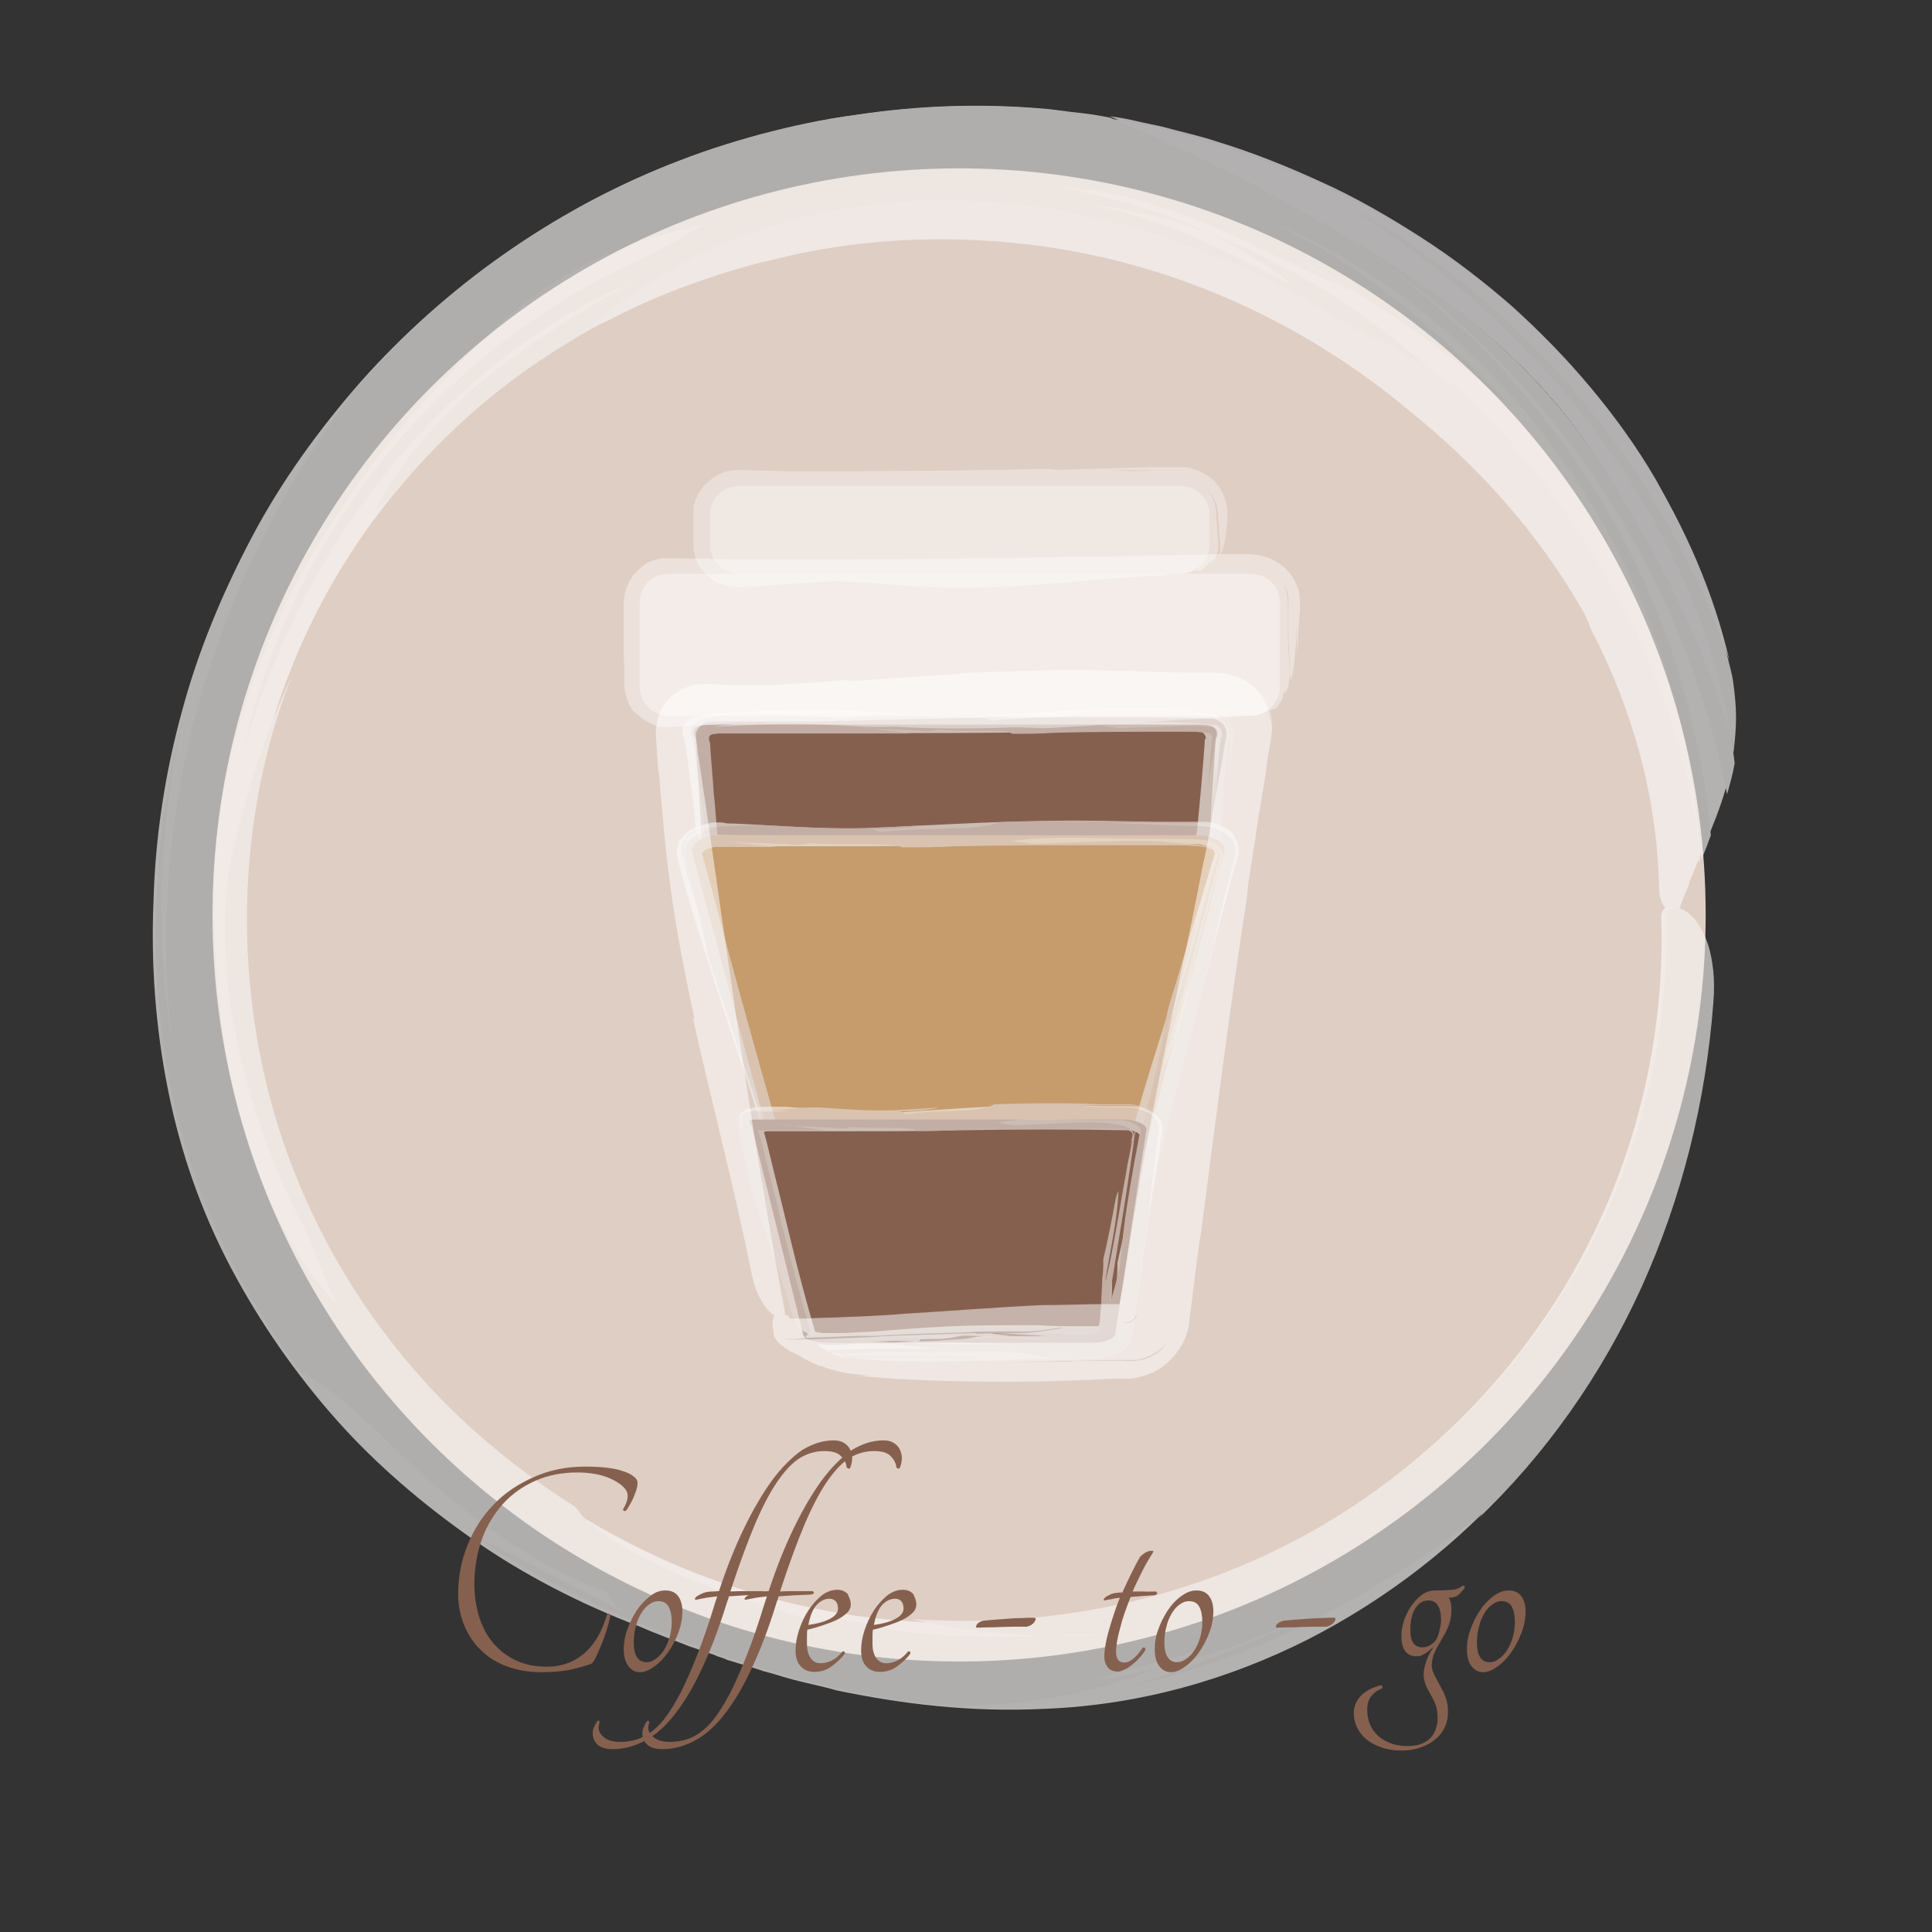 <?xml version="1.0" encoding="utf-8"?>
<!-- Generator: Adobe Illustrator 18.0.0, SVG Export Plug-In . SVG Version: 6.00 Build 0)  -->
<!DOCTYPE svg PUBLIC "-//W3C//DTD SVG 1.1//EN" "http://www.w3.org/Graphics/SVG/1.1/DTD/svg11.dtd">
<svg version="1.1" id="Layer_1" xmlns="http://www.w3.org/2000/svg" xmlns:xlink="http://www.w3.org/1999/xlink" x="0px" y="0px"
	 viewBox="0 0 560 560" enable-background="new 0 0 560 560" xml:space="preserve">
<rect x="0" y="0" width="560" height="560" fill="#333333" stroke="none"/>
<g>
	<g>
		<circle fill="#DFCEC4" cx="278" cy="265.2" r="216.4"/>
		<g>
			<g>
				<g>
					<g opacity="0.8">
						<g opacity="0.8">
							<path fill="#FAF8F7" d="M390.3,93.8c-7.8-5-16.2-9.5-24.6-13.7c-8.4-4.2-17.4-7.6-26.3-10.9c-17.9-5.9-36.7-10.1-55.4-10.9
								c-37.5-2.2-74.2,7.8-100.2,26.3c-5.9,3.9-11.5,8.4-16.8,13.2c3.1-1.7,6.2-3.6,9.5-5c9-4.8,18.5-8.7,28.3-12
								c4.8-1.7,9.8-3.1,14.8-4.5c5-1.1,10.1-2.5,15.1-3.4c20.2-3.9,41.4-4.5,61.9-2.2c41.4,4.5,80.6,22.1,111.7,48.2
								c19.6,15.7,37.2,35,50.4,58c13.2,23,21.8,50.4,22.4,79.2c0,6.4,3.6,7.3,5.3,7.6c1.1-2.8,2.2-5.6,3.4-8.4
								c1.1-2.5,2.2-5.3,3.1-7.6c-1.4-12.3-3.9-24.6-7.6-36.4c-3.6-11.8-8.4-23.2-14-34.2c-11.2-21.8-25.8-42.3-43.4-59.9
								c-2.8-3.1-6.2-5.6-9.5-8.1c-3.6-2.2-7-4.5-10.6-6.4c-3.4-2-6.7-3.6-9.8-5C394.8,96.6,392.3,94.9,390.3,93.8z"/>
							<path fill="#F8F5F3" d="M492.5,250c0.3-0.3,0.3-0.6,0.3-0.8c-0.3-2.5-0.6-5-0.8-7.6C492.2,244.4,492.2,247.2,492.5,250z"/>
							<path fill="#FAF7F6" d="M446.6,140.3c-10.4-12.3-21.6-23.8-33.3-34.2c-2.2-1.4-4.5-2.5-6.7-3.6c-2.2-1.1-4.2-2.2-6.2-3.4
								c-4.2-2-7.6-3.9-10.1-5.3c-7.8-5-16.2-9.5-24.6-13.7c-8.4-4.2-17.4-7.6-26.3-10.9c-17.9-5.9-36.7-10.1-55.4-10.9
								c-37.5-2.2-74.2,7.8-100.2,26.3c-5.9,3.9-11.5,8.4-16.8,12.9c3.4-2,6.7-3.9,10.1-5.6c25.2-12.6,53.2-20.7,81.8-22.4
								c1.7-0.3,3.1-0.6,4.5-0.8c7.8-2,16-1.7,23.5-0.8c3.9,0.6,7.6,1.1,11.5,1.7c3.6,0.8,7.6,1.4,11.2,2.2
								c10.9,1.1,21.3,3.9,31.1,7c9.8,3.1,19,7.3,28,12c17.9,9.5,34.2,21.6,50.1,36.7c2.8,2.8,5.9,5.3,9,8.1
								c3.1,2.8,6.2,5.6,9.2,8.7c5.9,6.2,11.8,13.2,16.2,21.6c1.7,2.8,3.1,5.6,4.5,8.4s2.5,5.6,3.6,8.4c11.5,22.1,19,47.6,19.6,74.5
								c0,6.4,3.6,7.3,5.3,7.8c1.1-3.1,2.2-5.9,3.4-8.7c-0.3-11.5-1.4-22.7-3.4-33.9c-2.2-11.2-5.3-22.4-9.5-33.3
								c-8.1-18.5-18.8-35.8-31.4-51.8C445.8,138.3,446.3,139.2,446.6,140.3z"/>
							<path fill="#F8F5F3" d="M449.7,135.5c-1.7-2.2-5.9-3.6-4.2,1.7c12.6,16,23.2,33.3,31.4,51.8c-3.4-9.2-7.6-18.2-11.8-27.2
								C460.6,153.2,455.3,144.5,449.7,135.5z"/>
							<path fill="#FCFAF9" d="M461.7,131c-12-17.6-27.4-32.5-43.4-44.2c-16-12-32.5-21-47.9-29.7c-16.2-9-33-16.5-48.7-23
								c-3.1-0.6-5.9-1.1-9-1.4c-3.1-0.3-5.9-0.8-9-1.1c-18.8-1.7-37.2-1.1-55.7,1.7c-18.5,2.5-36.4,7.6-53.8,14.3
								c-34.4,13.7-65.2,35.6-89.6,63c-12,13.7-23,28.8-31.6,45.1s-15.7,33.3-20.4,51c-4.8,17.6-7.6,36.1-8.1,54.3
								c-0.8,18.5,0.6,37,4.2,54.9c3.6,18.2,9.8,35.6,18.2,51.5s18.8,30.8,30.5,44s25.5,24.9,40,35s30.8,18.5,47.6,24.9
								c5,2.2,9.8,3.9,14.8,5.9c2.5,0.8,4.8,1.7,7.3,2.5c1.1,0.6,2.5,0.8,3.6,1.4l3.6,1.1c2.5,0.8,4.8,1.4,7,2.2
								c2.5,0.6,4.8,1.4,7,2c4.8,1.4,9.5,2.2,14.3,3.6c19,3.9,38.6,6.4,60.5,5.3c27.2-1.1,52.9-8.4,76.2-20.2
								c23-11.8,43.4-27.7,59.9-46.5c33.3-37.8,52.6-86.2,56.3-138c0.8-14-3.1-22.1-6.7-25.5c-3.6-3.6-7.3-2.8-7.3,0.6
								c1.4,40.6-10.4,81.5-32.8,114.8c-22.4,33.6-54.9,59.6-91.6,74.8c-9.2,3.9-18.8,6.7-28.3,9.2c-9.8,2.5-19.6,3.9-29.4,5
								c-10.1,0.8-19.9,1.1-30,0.8c-10.1-0.6-19.9-1.4-29.7-3.4c-39.5-7.3-76.7-26.3-107-54.6c-23.2-22.1-40.9-49.3-51.2-79
								s-13.4-61.3-9.5-91.6c3.9-30.2,14.8-59.4,31.4-84s38.6-45.4,63.6-59.9c5.3-4.8,10.9-9.2,16.8-13.2
								c26-18.8,62.7-28.8,100.2-26.3c18.8,0.8,37.5,4.8,55.4,10.9c9,3.1,17.6,6.7,26.3,10.9c8.4,4.2,16.8,8.7,24.6,13.7
								c2,1.4,4.5,2.8,7.6,4.2c3.1,1.4,6.2,3.1,9.8,5c3.6,1.7,7,4.2,10.6,6.4c3.4,2.5,6.7,5,9.5,8.1c17.6,17.6,32.2,37.8,43.4,59.9
								c5.6,10.9,10.4,22.4,14,34.2c3.6,11.8,6.2,24.1,7.6,36.4c4.5-10.4,8.4-19.6,9.8-31.1C493.9,185.4,478.8,156.8,461.7,131z"/>
							<path fill="#F8F4F2" d="M461.7,131c17.1,26,32.2,54.6,40.9,86c0.3-2.8,0.6-5.9,0.6-9c0-3.1-0.3-6.4-0.8-10.1
								c-0.3-2.5-1.1-5-1.7-7.6c-0.6-2.5-1.1-5-2-7.6c-1.4-5-3.1-10.1-5-14.8c-3.6-9.8-8.4-19.3-13.7-28.8
								c-5.3-9.2-11.8-18.2-18.8-26.6s-14.6-16.2-23-23.8c-8.4-7.3-17.1-14-26.3-19.9c-9.2-5.9-18.8-11.5-28.8-16
								c-9.8-4.5-20.2-8.7-30.5-11.8c-5-1.7-10.4-2.8-15.4-4.2c-2.5-0.6-5.3-1.1-7.8-1.7c-2.5-0.6-5.3-1.1-7.8-1.4
								c15.4,6.4,32.5,14,48.7,23c15.4,8.7,31.9,17.6,47.9,29.7C434.3,98.6,449.7,113.1,461.7,131z"/>
							<path fill="#FAF7F6" d="M461.7,131c16.2,24.9,30.8,52.1,39.8,81.8c-0.6-5.3-2-10.4-3.1-15.4c-0.6-2.5-1.4-5-2.2-7.6l-1.1-3.9
								l-1.4-3.6c-9.2-25.8-23.8-49.6-41.7-70.3c-17.9-20.7-39.2-38.4-62.4-52.9c26,14,49,33,68,55.7s33.9,48.7,43.7,76.7
								c-9-38.9-33-76.7-65.5-104.4c-8.1-7-16.8-13.2-25.8-19c-9-5.6-18.5-10.6-28-15.1c-9.8-4.2-19.6-8.1-29.4-11.2
								c-5-1.7-10.1-2.8-15.1-4.2c-2.5-0.6-5-1.1-7.6-1.7c-2.5-0.6-5-1.1-7.6-1.4c15.4,6.4,32.2,14,48.4,23
								c15.4,8.7,31.9,17.6,47.9,29.7C434.3,98.6,449.7,113.1,461.7,131z"/>
							<path fill="#F8F4F1" d="M397.3,73.9c26.6,17.6,49.3,40.9,66.9,67.5c17.4,26.6,30,56.8,36.4,88.8c0.8-2.8,1.7-5.9,2.2-9
								c-0.3-2.8-0.8-5.3-1.1-8.1c-9-29.7-23.5-56.8-39.8-81.8c-12-17.6-27.4-32.5-43.4-44.2c-16-12-32.5-21-47.9-29.7
								c-16.2-9-33-16.5-48.4-23c-2.8-0.6-5.6-0.8-8.4-1.4c-2.8-0.3-5.6-0.6-8.4-1.1c-19-2-38.1-1.4-56.8,1.4
								c-9.5,1.1-18.8,3.4-28,5.6c-9.2,2.5-18.2,5.3-26.9,9c-8.7,3.4-17.4,7.6-25.5,12c-8.1,4.8-16.2,9.5-23.8,15.1
								c-7.8,5.3-14.8,11.5-21.8,17.6c-6.7,6.4-13.4,13.2-19.6,20.2c-9.8,13.2-18.8,27.2-26.3,42c-7.6,14.8-13.7,30.8-18.5,47
								c-4.8,16.5-7.8,33.3-9.2,50.4c-1.4,17.1-1.1,34.4,1.1,51.5c-5.3-31.9-4.2-64.7,3.1-96.3c-9,34.7-10.6,71.4-3.9,107
								c6.2,30.8,19.6,59.1,37.8,83.2c3.1,1.7,6.4,3.9,10.9,7.3c4.2,3.4,9,7.8,14.8,13.4c9,9,18.5,17.1,28.8,24.6
								c10.4,7.3,21.3,13.7,33.3,18.2c3.1,1.7,1.1,3.6,7.6,7c-17.6-9-32.2-16.5-45.4-23.2c14.8,10.1,30.8,18.8,47.9,25.5
								c15.7,6.7,30.5,11.8,45.4,16c14.8,3.9,29.7,7,45.6,8.1c3.4,0,6.7-0.3,10.4-0.3c17.1-0.8,34.2-4.8,50.1-10.9
								c-3.4,0.8-6.7,1.4-10.1,2.2c-3.4,0.8-7,1.1-10.6,1.7c10.6-3.1,24.4-6.4,34.7-9.8c-4.5,2.2-9.2,3.9-13.7,5.9
								c16-3.9,31.1-9.5,47-17.4c-19,9.8-39.5,17.9-57.4,23.2c19.6-4.5,37.8-10.9,54.6-19.6c17.1-8.7,33-18.8,48.7-30.8
								c-0.6,0.8-1.4,1.7-2,2.2c20.4-19.3,36.7-42.6,48.2-68c11.5-25.5,18.5-53.2,20.7-82c0.3-3.4,0.3-6.7,0-9.5
								c-0.3-2.8-0.8-5.3-1.4-7.3c-1.4-4.2-3.1-7-5-8.7c-3.6-3.6-7.3-2.5-7.3,0.6c0.8,28.3-4.8,56.8-16,82.6s-28,49-48.7,68
								c-20.7,18.8-45.1,33.3-71.7,42.3c-26.3,9-54.6,12.3-82.3,10.4c12.3,2.8,25.2,4.5,38.6,4.8c2.8,0,5.6-0.3,8.4-0.3
								c2.8,0,5.3-0.3,8.1,0c-2.8,0-5.6,0.3-8.4,0.3c-2.8,0-5.6,0-8.1,0c-15.4,0.6-32.8,0.8-49-2.8c-1.4-0.6-4.8-1.1-7.8-1.7
								c-3.4-0.6-6.7-0.6-9,0.6c-10.9-3.4-22.7-6.7-34.4-11.5c-11.5-4.5-22.7-10.1-31.6-17.1c-1.1-0.8-2.5-2.5-4.2-4.8
								c-12-7.6-23.2-16.2-33.6-26c-29.1-27.7-49-63.6-57.1-101.6s-5.3-77.8,8.4-113.1c-7.6,16.5-13.2,33.6-16.8,50.1
								c-3.1,10.9-3.6,29.1-0.3,49c3.4,19.9,10.6,40.9,19.9,59.1c2.5,4.5,3.9,8.4,5.3,12c1.4,3.6,2.8,7.8,5.3,12
								c-3.4-3.4-6.2-7-9-10.9c-2.5-3.9-5.3-8.1-7.6-12.9c-4.8-9-8.4-19-11.5-29.4s-4.8-21.3-5.9-31.9c-1.4-10.6-1.7-21.6-2-31.9
								c0-13.7,1.7-29.1,5.6-44.5c3.9-15.4,9.8-31.1,17.4-45.9c7.8-14.8,17.1-28.8,27.2-41.7s21.3-24.4,31.9-34.4
								c9-8.7,19-15.1,29.4-19.9s20.7-7.8,30.2-9.8c-7,5-19,10.4-24.9,13.4c-26.9,13.4-50.7,33-69.4,56.8S77.3,187,70.8,216.7
								c4.5-15.1,10.4-29.7,17.4-43.4c7.3-13.7,15.7-26.6,25.5-38.4c19.3-23.5,44.2-42.8,72.5-54.3c-8.1,3.9-15.7,8.4-23.2,13.2
								c-7.3,4.8-14.8,9.8-21.6,15.4c-13.7,10.9-25.2,24.4-33,39.2c2.2-2,4.2-3.9,6.4-5.9c14.8-18.2,32.8-33.3,52.6-44.8
								c5.3-4.8,10.9-9,16.8-12.9c26-18.8,62.7-28.8,100.2-26.3c18.8,0.8,37.5,4.8,55.4,10.9c9,3.1,17.6,6.7,26.3,10.9
								c8.4,4.2,16.8,8.7,24.6,13.7c2.5,1.7,5.9,3.6,10.1,5.3c2,0.8,4.2,2.2,6.2,3.4c2.2,1.1,4.5,2.2,6.7,3.6
								c-18.5-16.2-39.5-29.7-62.7-38.4c9,4.5,17.1,9.2,24.1,15.1c-10.1-5.3-19.6-10.1-29.1-14.3c-4.8-2.2-9.8-3.9-14.8-5.6
								c-5.3-1.4-10.6-3.1-16.2-3.9c12.6,1.4,24.6,4.2,36.4,8.7c-13.4-6.4-29.1-10.6-44.8-13.7c15.7,0.6,30,5.3,43.7,10.9
								c13.7,5.9,26.6,12.9,41.2,19c-5.6-3.4-11.2-6.7-17.1-10.1c5.9,3.1,11.8,6.4,17.4,10.1c0,0-0.3,0-0.3-0.3
								c8.7,5.3,17.1,10.9,24.9,16.8c8.1,5.9,15.4,12,22.4,18.2c-12-12.9-24.4-24.6-37.8-34.7s-28.3-18.8-44.8-24.9
								c-2.8-1.1-5.6-1.7-8.4-2.8l-4.2-1.4l-4.2-1.1c1.4,0.3,2.8,0.6,4.2,1.1c1.4,0.6,2.8,0.8,4.2,1.4c2.8,0.8,5.6,1.7,8.1,2.8
								c38.1,13.4,71.7,39.2,95.2,71.7c23.8,32.5,37.8,71.1,41.2,110.6c0.6,2.5,0.6,5,0.8,7.6c1.1-2.2,2-4.8,2.8-7
								c-3.1-33-13.2-66.1-30.5-94.9c-8.7-14.6-18.8-28-30-40.3C423.6,94.4,411,83.4,397.3,73.9z"/>
						</g>
					</g>
				</g>
			</g>
		</g>
	</g>
	<g>
		<path fill="#86604E" d="M203.6,245.8l-2-31.9c-1.1-1.4-0.3-3.4,1.7-3.6c1.4-0.3,2.8-0.3,4.8-0.3h137.8c1.7,0,3.4,0,4.8,0.3
			c1.7,0.3,2.5,2.2,1.7,3.6l-2,31.9c0,0.3-19.9,0.3-19.9,0.6c-0.6,0.8-3.9,1.4-7.8,1.4h-91.3c-3.9,0-7-0.6-7.8-1.4
			C223.4,246.4,203.8,246.1,203.6,245.8z"/>
		<g>
			<g>
				<g>
					<g opacity="0.8">
						<g opacity="0.8">
							<path fill="#EEE8E6" d="M261.2,245c21.3-0.3,44,2,61.9-0.3c0.8,0,1.7-0.3,2.5-0.6c0.3,0,0.8-0.3,1.1-0.3s0.3-0.3,0.3-0.3l0,0
								c0.3,0.6,0.6,1.1,0.8,1.7c-0.3-0.6-0.6-1.1-0.8-1.7l0,0h-0.3c-0.3,0-0.8,0-1.1,0.3c-1.1,0-2.5,0-3.9,0l-4.5-0.3
								c-3.1,0-6.2-0.3-9.2-0.3c-6.2-0.3-12.3-0.3-18.5-0.6c-12.3-0.3-24.9-0.3-37,0c-7.6,0.3-15.1,0.8-22.7,1.4c-0.8,0-1.7,0-2.5,0
								c-0.8,0-1.7-0.3-2-0.3c-0.6,1.1-1.1,2-1.4,2.2l0,0l0,0c-0.3,0.6,2.2-5.3,1.1-2.8l0,0l0,0l0,0h-0.3c-0.3,0-0.8-0.3-1.4-0.3
								c-0.3,0-0.6,0-0.6,0h-0.3h-0.3h-0.8h-3.1c-3.9,0-8.1,0-12-0.3c-2,0-2,0.8-2.2,1.1c1.4,0.6,3.1,1.4,4.2,2
								c3.4,0,6.7,0,10.1-0.3h2.5c0.8,0,1.7,0,3.1,0c1.1,0.8,2.8,0.8,4.5,1.1c6.4,0,13.4-0.3,20.4-0.3
								C253.4,246.4,258.4,245,261.2,245z"/>
							<polygon fill="#E6DEDB" points="207.8,245.6 208,245.8 210,245.8 							"/>
							<path fill="#ECE6E3" d="M240.5,246.1c4.5-0.3,9-0.3,13.4-0.3c2.8-0.3,5.6-1.1,7.3-0.8c21.3-0.3,44,2,61.9-0.3
								c0.8,0,1.7-0.3,2.5-0.6c0.3,0,0.8-0.3,1.1-0.3s0.3-0.3,0.3-0.3l0,0c0-0.3,0.3,0.3,0.3,0.6c0,0.3,0.3,0.6,0.6,0.8
								c-0.3-0.3-0.3-0.6-0.6-0.8c0,0,0-0.3-0.3-0.6c0-0.3,0,0,0,0l0,0h-0.6c-0.3,0-0.8,0-1.4,0c-1.7,0-3.4,0-5.6,0
								c-2,0-4.2-0.3-6.2-0.3c-4.2-0.3-8.4-0.3-12.6-0.6c-0.6,0-0.8,0-1.4,0c-4.8,0.6-9.2-0.3-13.7-0.3c-13.2,0.6-24.1-0.3-37,0.3
								c-4.8,0.3-9.5,1.1-15.1,1.1c-2,0-3.6,0-5-0.3c-0.8,0-1.7,0-2.2-0.3H226l0,0l0,0l-0.3,0.6c0,0.3-0.3,0.6-0.3,0.6
								c0,0.3-0.3,0.3-0.3,0.6l-0.3,0.3c0,0,0,0-0.3,0.3l0,0l0,0c2.5-5.6,0.6-1.7,1.1-2.8l0,0l0,0h-0.3l-0.6-0.3
								c-0.3,0-0.8-0.3-1.1-0.3h-0.6h-0.3h-0.3h-0.8h-1.4h-2.8c-3.6,0-7.6,0-11.5-0.3c-0.8,0-1.4,0.3-1.7,0.3c0,0,0,0-0.3,0.3
								c0,0,0,0,0.3,0.3c0.3,0,0.3,0.3,0.6,0.3l0.3,0.3c0,0,0,0,0,0.3c0,0.3-0.3,0.3-0.3,0.6c-0.3,0.6-0.8,0.8-1.4,1.1
								c0.3-0.3,0.6-0.6,0.8-0.8c0.3-0.3,0.6-0.8,0.3-0.8s-0.3-0.3-0.6-0.3c-0.3,0-0.3,0-0.6,0l0,0h0.3l0.6,0.3l1.1,0.6
								c3.1,0.3,6.2,0.3,9.5,0.3c1.7,0,3.1,0,4.8,0h2.5c0.3,0,0.6,0,0.8,0c0.3,0,0.3,0,0.3,0l0,0l0,0l0,0c0.3,0.8,0,0.3,0,0.6l0,0
								h0.3l0,0c0,0,0.6,0.3,0.8,0.3c2.5,0.6,5.3,0.6,8.1,0.3c2.8,0,5.6-0.3,8.4-0.3C241.4,246.4,241.1,246.4,240.5,246.1z"/>
							<path fill="#E6DEDB" d="M241.1,247.5c0.8,0,1.7-0.6,0.3-1.1c-2.8,0-5.6,0.3-8.4,0.3s-5.6,0.3-8.1-0.3c2.2,0.8,5,0.8,7.8,0.8
								S238.3,247.2,241.1,247.5z"/>
							<path fill="#F4F0EE" d="M240.2,250.6c10.9,0.3,21.6-0.8,30.5,0c4.8,0.3,9.5,1.1,13.4,2c1.4,0,3.1,0,4.5,0
								c9.2-0.3,18.5-0.3,28-0.6h3.4c1.1,0,2.2,0,3.6,0c1.4,0,2.5-0.3,3.9-0.6c0.8-0.3,1.4-0.3,2.2-0.6c0.3,0,0.6-0.3,0.8-0.3
								l0.6-0.3c0.3-0.3,0.6-0.6,0.8-0.8l0.3-0.3c2.8,2.5-3.6-3.4-2.8-2.5c0.3,0.3,0.6,0.3,0.6,0.6c0.3,0.6,0.8,0.8,0.8,1.7
								c0.6,1.7-0.3,1.4-0.8,1.7c-0.3,0-0.6,0-0.6,0l0,0l0,0h0.3c4.5-0.3,9.2-0.3,13.7-0.3h2.8c1.1,0,2-0.3,2.8-0.6l2.2-0.8
								c0.8,0,0.8-1.1,1.1-2l0.3-1.1v-1.4l0.3-2.8l0.3-3.4l1.1-13.7l0.6-7l0.3-2.2c0-0.6,0.3-1.1,0.3-1.7c0-0.6,0-0.8,0-1.1
								c0-1.7-1.1-3.6-2.5-4.8c-0.6-0.6-1.7-0.6-2.5-0.8l-2.8-0.6l-2.8-0.6c-0.8,0-1.1,0-2,0l-7-0.3c-18.5-0.3-35.6,1.1-54.3,2.2
								c-11.2,0.3-20.2-0.8-31.1-1.4c-9.5-0.6-18.5-0.6-27.4-0.3c-4.5,0.3-9,0.6-13.4,0.8c-1.1,0-2.2,0-3.4,0.3l-4.5,0.8
								c-1.4,0-2.8,1.1-3.6,2.5c-0.3,0.6-0.6,1.4-0.3,2.2c0,0.3,0,0.6,0.3,1.1l0.3,1.1c0.6,3.9,1.1,8.1,1.7,12.3
								c0.6,3.9,1.1,8.1,1.4,12.3c0.8,7.6,4.5,8.1,4.2,6.4c-0.6-5.3-0.8-10.4-1.4-15.4c-0.3-5-0.8-10.1-1.1-14.8v-0.6L203,215
								c0-0.3,0-0.6,0-0.8c1.4-1.4,2-1.4,2.5-1.4l2-0.3h0.3h0.3h0.8h1.7c4.5,0,8.7,0,13.2,0c8.7,0,17.6,0,26.3,0
								c17.6,0,35.3,0,53.2-0.3c9-0.3,17.9-0.3,26.6-0.3c4.5,0,8.7,0,13.2,0c2.5,0,3.4,0.3,5,0.3c0.6,0,1.1,0.6,1.4,1.4
								c0,0.3,0,0.6-0.3,0.8c0,0.3,0,0.6,0,0.8c-0.6,8.4-1.4,17.1-2.2,25.5l-0.3,1.4v0.6c0,0.3-0.6,0-0.6,0h-1.4h-2.8l-6.4-0.3h-3.1
								h-1.7h-0.8l0,0c0,0-0.3,0-0.6,0s-0.6,0-0.8,0.3c-0.6,0.3-0.8,0.3-1.4,0.8c-0.3,0.3-0.3,0.3-0.6,0.6c-2.5-1.7,3.1,2.5,2.5,2
								l0,0c-0.3,0-0.3,0-0.6-0.3c-0.3-0.3-0.3-0.6-0.3-0.6c-0.3-0.6-0.6-1.1-0.8-1.7l0,0c0,0-0.3,0-0.3,0.3
								c-0.3,0.3-0.8,0.3-1.1,0.3c-0.8,0.3-1.7,0.6-2.5,0.6c-17.9,2.2-40.6,0-61.9,0.3c-2.8,0-7.8,1.4-12.3,1.4
								c-7,0-14,0.3-20.4,0.3c-1.7-0.3-3.4-0.3-4.5-1.1c-1.4-0.3-2,0-3.1,0h-2.5c-3.4,0-6.7,0-10.1,0.3c2.8,1.4,4.8,2.8,7.6,3.6
								c2,0,4.2-0.3,6.2-0.3h0.3c0.3,0-0.3,0-0.3,0l-0.3-0.3l0,0l0.8-1.1l0.3-0.6l0.3-0.3v-0.3c0.6-0.6-4.2,3.1-2.2,1.7
								c0.3,0.3,0.3,0.3,0.6,0.6c1.1,0.8,2,0.8,2.5,1.1c1.4,0.3,2.5,0.3,3.6,0.6c1.1,0,2.2,0,3.4,0h3.1
								C236.3,250.6,238.3,250.6,240.2,250.6z"/>
							<path fill="#E5DDD9" d="M240.2,250.6c-2,0-3.9-0.3-6.2-0.3H231c-1.1,0-2.2,0-3.4,0c-1.1,0-2.2-0.3-3.6-0.6
								c-0.6-0.3-1.4-0.3-2.5-1.1c-0.3-0.3-0.3-0.3-0.6-0.6c-2,1.4,2.8-2,2.2-1.7v0.3l-0.3,0.3l-0.3,0.6l-0.8,1.1l0,0l0.3,0.3h0.3
								H222c-2,0-4.2,0.3-6.2,0.3c1.4,0.6,2.8,0.8,4.5,1.1l2,0.3l0,0H222c-0.3,0-0.3,0-0.6,0c-0.3,0-0.3-0.3-0.6-0.3l0,0l0,0
								l0.6-0.8l0.8-1.7l0.6-0.8l0.3-0.3c0.8-0.8-7,5-3.6,2.8l0.3,0.3c0.3,0.3,0.3,0.3,0.6,0.6c0.3,0.3,0.6,0.3,0.8,0.6
								c0.3,0.3,0.8,0.6,1.1,0.6c2.2,1.1,3.6,1.1,5,1.4s3.1,0.3,4.5,0.3h3.9c5.3,0,10.6,0,16,0c10.9-0.3,21.8-0.6,32.2-0.8
								c-4.2-0.8-8.7-1.4-13.4-2C261.8,249.8,251.2,251.2,240.2,250.6z"/>
							<path fill="#ECE6E3" d="M240.2,250.6c-2,0-3.9-0.3-5.9-0.3s-3.9,0-6.2,0c-1.1,0-2.2-0.3-3.4-0.3c-0.6,0-1.1-0.3-2-0.6
								c-0.3-0.3-0.8-0.3-1.4-0.8c0,0-0.3-0.3-0.6-0.6v-0.3l0,0c4.5-3.4,1.1-0.8,2.2-1.7l-0.3,0.3l-0.3,0.6l-0.8,1.4c0,0.3,0,0,0,0
								c-0.3,0,0,0.3,0,0.3h0.3h-0.3h-0.8h-1.4h-3.1c1.4,0,2.8,0.3,3.9,0.3h1.1h0.6c-0.3,0-0.6,0-0.8-0.3h-0.3l0,0l0,0l0.3-0.6
								l0.6-0.8l0.6-0.8l0.3-0.6v-0.3l0,0l0,0c0.6-0.6-5.3,3.9-2.8,2c0,0.3,0.3,0.3,0.3,0.6c0.6,0.6,0.8,0.8,1.4,0.8
								c0.6,0.3,1.1,0.6,1.7,0.6c4.5,1.1,7.8,0.8,11.2,0.8h10.4c7,0,13.7,0.3,20.7,0.6c-7.3,0-14.8,0-22.1,0h-10.9
								c-1.7,0-3.9,0-6.2-0.3c-1.1,0-2.2-0.3-3.6-0.6c-0.8-0.3-1.4-0.3-2.8-1.4c-0.3-0.3-0.6-0.6-0.6-0.6l0.6,1.1
								c1.7-1.1-3.6,2.5,3.6-2.8l-0.3,0.3l-0.3,0.6l-1.4,2.5l-0.3,0.6l0,0l0,0l0,0l0.3,0.3c0.3,0,0.6,0.3,0.8,0.3c0.3,0,0.3,0,0,0
								H222h0.3H222c-0.3,0-0.8-0.3-0.8-0.6l0,0l0,0l0.6-0.8l2-3.4c-7.3,5.6-2,1.7-3.6,2.8l0,0l0,0l0.3,0.3c0.3,0.3,0.3,0.3,0.6,0.6
								c0.3,0.3,0.6,0.3,0.8,0.6l0.6,0.3c1.4,0.6,2,0.8,2.8,1.1c1.7,0.3,3.1,0.6,4.5,0.8c1.4,0,2.8,0.3,3.9,0.3h3.9
								c5,0,10.4,0,15.7,0c10.4-0.3,21-0.6,31.4-0.8c-4.2-0.8-8.7-1.4-13.4-2C261.8,249.8,251.2,251.2,240.2,250.6z"/>
							<path fill="#E3DAD6" d="M262.6,250c-8.4-0.3-16.5-0.6-24.9-0.6h-6.2c-2.2,0-4.5,0-6.7-0.6c-0.6-0.3-1.1-0.3-2-0.8l-0.3-0.3
								l-0.3-0.3l0,0l0,0c-0.3,0.3,2.5-2,1.4-0.8l-0.8,1.4h-0.3l0,0l0,0h-0.3h-3.1c-2,0-4.2,0-6.4,0c0.8,0.3,1.4,0.6,2.2,0.8
								c0.8,0,1.4,0,2,0.3h3.1h1.4h0.8h0.3h-0.3c0,0-0.3-0.3,0-0.3l0,0l0.8-1.4l0.3-0.6l0.3-0.3c-1.1,0.8,2.2-2-2.2,1.7l0,0v0.3
								c0.3,0.3,0.3,0.3,0.6,0.6c0.6,0.6,1.1,0.6,1.4,0.8c0.8,0.3,1.4,0.3,2,0.6c1.1,0.3,2.2,0.3,3.4,0.3c2.2,0,4.2,0,6.2,0
								s3.9,0,5.9,0.3c10.9,0.3,21.6-0.8,30.5,0c4.8,0.3,9.2,1.1,13.4,2c1.4,0,2.8,0,4.2,0c9.5-0.3,19-0.3,28.6-0.6
								c2.5,0,4.5,0,7.3-0.3c1.4,0,2.8-0.3,4.2-0.6c0.8-0.3,1.4-0.3,2.8-1.1l1.4-1.1l0,0c2.5,2.5-3.6-3.4-2.8-2.8l0.3,0.3
								c0.3,0.3,0.6,0.6,0.6,0.6c0.3,0.6,0.6,1.1,0.8,1.7c0,0.3,0.3,0.8,0,0.8c0,0-0.3,0-0.3,0.3c-0.3,0-0.6,0.3-0.8,0.3h-0.3l0,0
								l0,0h0.8c4.8,0,9.8-0.3,14.6-0.3c1.7,0,3.6-0.3,4.8-0.8c0.6-0.3,1.1-0.6,2-0.8c0.3-0.6,0.6-1.1,0.8-2c0-0.3,0.3-0.8,0.3-1.1
								v-1.4v-2.5v-3.1c0.3-4.2,0.3-8.7,0.8-12.9c0.3-2.2,0.3-4.2,0.6-6.4l0.3-3.6c0-0.8,0.6-2,0.6-2.5c0-0.8,0-1.4-0.3-2.2
								c-0.6-1.4-1.7-2.8-3.4-3.1l-4.8-0.8l-1.1-0.3c-0.3,0-0.6,0-0.8,0h-1.7l-3.4-0.3h3.1h1.4c0.6,0,0.8,0,1.7,0l4.8,0.6
								c0.8,0.3,1.7,0,2.2,0.6c0.6,0.3,1.1,0.8,1.7,1.7c0.8,1.4,1.4,2.8,1.1,4.2c-0.3,0.8-0.3,1.7-0.3,2.8v1.7l-0.3,6.2l0.6-6.7
								l0.3-2.2l0.3-1.7c0-0.6,0-0.8,0-1.1c0-1.7-1.1-3.4-2.5-4.5c-0.6-0.6-1.7-0.6-2.5-0.8l-2.8-0.6l-2.8-0.6c-0.6,0-0.8,0-1.1,0
								h-0.8l-6.7-0.3c-7.8,0-15.4,0-23,0.3c-1.7,0.8-3.9,1.4-8.1,1.7c-6.4,0.3-12.9,0.3-19.6,1.1c-0.8,0-0.8-0.6-2.5-0.8
								c5,0,9.2-0.3,13.2-1.1c-4.5,0.3-9.2,0.6-14,0.8c-8.7,0.3-16.2-0.3-24.4-0.8H257c-4.2,0-8.7,0.6-13.2,0.8c1.7,0,3.6,0,5.6,0
								c-2.8,0.3-6.4,0.3-9.2,0.3c1.4,0,2.5-0.3,3.9-0.3c-4.2,0-8.4,0-12.9-0.3c5.6,0,11.2-0.3,16-0.6c-10.1,0-19.6,0.3-29.4-0.3
								h0.8c-1.7,0-3.4,0.3-5,0.3l-2.5,0.3H210c-0.3,0-0.8,0-1.4,0.3l-3.4,0.6l-1.7,0.3c-0.6,0-1.1,0.3-1.4,0.6
								c-0.8,0.6-1.4,1.7-1.7,2.8c-0.3,1.1,0.3,2,0.6,3.4c0.6,3.9,1.1,8.1,1.7,12c0.6,3.9,1.1,8.1,1.4,12c0.8,7.6,4.5,8.1,4.2,6.4
								c-0.6-5-0.8-10.4-1.4-15.4c-0.3-5-0.8-9.8-1.1-14.8c0-0.3-0.3-0.6-0.3-1.1c0-0.3,0-0.8,0.3-1.1c0.6-0.6,1.4-0.3,2.2-0.6h1.1
								h2h4.2c5.3,0,10.9,0,16.2,0c10.9,0,21.6,0,32.5,0c-3.6-0.6-7.3-0.8-10.9-1.4c-1.7,0-3.1-0.3-4.5-0.6l4.5,0.6
								c4.2,0.3,9,0.3,13.7,0.6c0.8,0.3,3.6,0.3,4.8-0.3c6.4,0.6,14,0,20.2,0.6c0.3,0,1.1,0.3,1.7,0.6c3.9,0,8.1,0,12-0.3
								c11.2-0.3,22.4-0.3,33.3-0.3c2.8,0,5.3,0,8.1,0l2.8,0.3c0.8,0,1.7,0.6,1.7,1.4c0,0.6-0.3,0.8-0.3,1.1v1.4l-0.3,3.9l-0.6,8.1
								c0.3-2.5,0.8-5,1.1-7.6c0.3-1.1,0.3-2.5,0.6-3.6l0.3-1.7c0-0.6,0.3-0.8,0.3-1.4c0.6-0.6,0.6-1.4,0.3-2.2
								c-0.3-0.3-0.6-0.8-0.8-0.8c-0.3-0.3-0.8-0.3-1.4-0.3c-1.1,0-2.2-0.3-3.4-0.3c-1.4,0-2.5,0-3.9,0c-5.3,0.3-11.5,0.3-17.1,0.6
								c-2.8,0.3-4.5-0.6-7.3-0.6c4.8-0.8,10.4-1.1,16.2-1.1c2.8,0,5.9,0,8.7,0.3c2.8,0,5.9,0.3,8.7,0.6c0.8,0.3,1.7,1.1,1.7,2.2
								c0,0.6,0,1.1-0.3,1.4c0,0.6,0,1.1-0.3,1.7c-0.3,2-0.3,4.2-0.6,6.2c-0.3,4.2-0.8,8.7-1.1,13.2c-0.3,2.2-0.3,4.5-0.6,6.7
								c0,1.1-0.3,2-0.3,3.1c0,0.3,0,0.6,0,0.8c-0.3,0-0.6,0-0.8,0h-1.4c-2.2,0-4.2,0.3-6.4,0.3c-2.2,0-4.2,0.3-6.2,0.6
								c-0.8,0-1.7,0.3-2.5,0.3h-1.1h-0.6c0,0-0.3,0-0.3,0.3c-1.4,0.8-3.1,0.8-4.8,0.8c-3.1,0-5.9-0.6-8.7-0.8
								c2-0.6,5.6-0.3,7.6-0.3c1.1,0,2,0,3.1-0.3c0.6,0,0.8-0.3,1.4-0.3s0.8-0.3,0.8-0.3c0.3-0.3,0.6-0.3,0.8-0.6c0.3,0,0.3,0,0.3,0
								h0.3h0.8h1.7h3.1H350h0.6h0.3v-0.3V243l0.3-2.5l0.6-6.2c0.3-4.2,0.6-8.4,0.8-12.6c-0.6,4.2-0.8,8.7-1.4,12.9
								c-0.3,2-0.3,4.2-0.6,6.2l-0.3,2.2v0.6c0,0.3,0,0.3-0.3,0.3h-1.1c-3.9,0-7.8,0-11.8,0H334h-1.7c0,0,0,0-0.6,0
								c-0.3,0-0.6,0.3-0.8,0.3l-0.3,0.3l0,0c2.5,1.7,0.6,0.6,1.1,0.8l0,0c-0.3,0-0.3,0-0.6-0.3s-0.3-0.6-0.3-0.6c0-0.3-0.3,0-0.3,0
								c-1.4,0.3-3.6,0.6-5.6,0.3c1.1,0,2.2,0,3.4-0.3c0.6,0,1.1-0.3,1.7-0.3c0.3,0,0.6,0,0.6-0.3l0,0l0.3,0.3c0,0.3,0,0.3,0.3,0.6
								s0.3,0.3,0.3,0.3h0.3h0.3l0,0c1.4,0.8-1.7-1.1-1.4-1.1l0,0l0,0c0.3-0.3,0.6-0.6,0.8-0.6c0.3-0.3,0.8-0.3,0.8-0.3l0,0h0.6h0.8
								h2c1.1,0,2.5,0,3.6,0c2.5,0,5,0,7.3,0c0.8,0,1.4,0,2.2-0.3h0.6c0,0,0.3,0,0.3-0.3s0-0.8,0-1.1l-0.3,0.6c0,0,0,0.3-0.3,0.3
								h-2.5h-5h-5H334h-1.4h-0.3h-0.3l0,0c0,0-0.3,0-0.6,0s-0.8,0.3-1.1,0.3c-0.3,0.3-0.8,0.3-1.1,0.6c-0.3,0-0.3,0.3-0.3,0.3l0,0
								c-0.6-0.3,5,3.6,2.5,2l0,0l0,0l-0.3-0.3c-0.3-0.3-0.3-0.6-0.6-1.1c-0.3-0.3-0.3-0.6-0.6-0.8c0-0.3-0.3-0.8-0.3-0.6l0,0
								c0,0-0.3,0-0.3,0.3c-0.3,0.3-0.8,0.3-1.1,0.3c-0.8,0.3-1.7,0.6-2.5,0.6c-17.9,2.2-40.6,0-61.9,0.3c-1.7,0-4.5,0.6-7.3,0.8
								c7,0,13.7,0.3,20.7,0.3c-2.8-0.3-5.3-0.6-7.8-1.1c6.4,0,11.8,0.8,18.2,0.8c-3.6,0.3-7,0.3-10.4,0.3c4.2,0.3,8.7,0.6,12.9,0.6
								c-8.4,0.8-16.2-1.1-24.9,0c1.7,0,3.6,0,5.3,0c-2,0-3.6,0-5.6,0l0,0c-5.6,0-11.2,0.6-16,0.8c9.5,0,18.2,0.8,27.4,0.8h4.8
								c-1.7,0-3.1,0-4.8,0c-10.6,0.3-21.6,0-32.2-0.3l-8.1-0.3c-2.8,0-5.3,0-8.1-0.8c-0.6-0.3-1.4-0.3-2-0.6
								c-0.6-0.6-1.1-0.3-2-0.6l-3.9-0.3l-10.4,1.4h-2c0.6,0.3,1.1,0.6,1.7,0.8c4.2,0.3,8.7,0.3,13.2,0.6l0,0l0,0l0,0l0,0l0.3-0.3
								c-0.3,0,0.8-0.8-0.6,0.3c0.3,0.3,0.3,0.3,0.6,0.6c0.3,0.3,0.6,0.3,0.8,0.6c0.6,0.3,1.1,0.3,1.7,0.6c1.1,0.3,2.2,0.3,3.4,0.6
								c2.2,0.3,4.5,0.3,6.7,0.3C245,249.5,254,249.8,262.6,250z"/>
						</g>
					</g>
				</g>
			</g>
		</g>
	</g>
	<g>
		<path fill="#C69C6D" d="M224.3,335.4l-23.8-88.8c0-2.5,3.6-4.5,7.8-4.5h138.9c4.2,0,7.8,2,7.8,4.5l-23.8,88.8
			c0,2.5-3.6,4.5-7.8,4.5h-91C227.9,339.9,224.3,338,224.3,335.4z"/>
		<g>
			<g>
				<g>
					<g opacity="0.8">
						<g opacity="0.8">
							<path fill="#EEE8E6" d="M294,336.8c6.4,0,13.2,0,19.9,0c3.4,0,6.7,0,9.8,0.3c1.4,0,2.8-0.3,3.9-0.6c0.8-0.3,1.7-0.8,1.7-2
								c3.6-12.6,6.7-24.6,8.7-35.8c0.6-2.5,0.8-5,1.4-7.6l-1.1,3.6c-3.9,12.6-7.8,25.8-11.5,38.9l0,0l0,0c0,0-0.3,0.3-0.6,0.3
								c-0.6,0-1.1,0.3-1.7,0.3h-3.1c-4.2,0-8.4,0-12.6,0c-8.4,0-16.8,0-24.9,0.3c-9.2,0.3-18.5,0.8-28,1.4
								c-4.8,0.3-9.5,0.3-14.6,0.6c-2.5,0-5,0-7.6,0c-0.6,0-1.1,0-1.7,0c-0.6,0-0.8,0-1.4-0.3c-0.8-0.3-1.7-0.6-2.2-0.8
								c-0.3-0.3-0.3-0.3-0.8,0c0,0-0.6,0-0.8,0.3c-0.3,0.3-0.3,0.8,0.3,1.7c0.3,0.6,0.8,1.4,1.7,1.7c2,0.6,3.9,0.6,6.2,0.6l6.2-0.3
								c4.2,0,8.4-0.3,12.6-0.3c8.4-0.3,16.8-0.6,25.5-0.6C284.2,338.2,290.4,336.8,294,336.8z"/>
							<path fill="#E6DEDB" d="M227.6,338.5L227.6,338.5c1.1,0.6,1.7,0.6,2.5,0.8C229.6,339.1,228.5,339.1,227.6,338.5z"/>
							<path fill="#ECE6E3" d="M268.2,338.2c5.6-0.3,10.9-0.3,16.5-0.3c3.6-0.3,7-1.1,9-0.8c6.4,0,13.2,0,19.9,0
								c3.4,0,6.7,0,9.8,0.3c1.4,0,2.8-0.3,3.9-0.6c0.8-0.3,1.7-0.8,1.7-2c3.6-12.6,6.7-24.6,8.7-35.8c0.6-2.5,0.8-5,1.4-7.6
								l-1.1,3.9c-3.1,9.8-6.2,19.6-9,29.7c0,0.6-0.3,1.1-0.3,1.7c-0.3,2.5-1.1,5-1.7,7.3c0,0.3-0.3,0.3-0.6,0.3
								c-0.6,0.3-1.7,0.3-2.5,0.3c-16,0.6-29.7-0.3-45.6,0.3c-5.9,0.3-11.8,1.1-18.8,1.1c-2.2,0-4.5,0-6.7,0
								c-4.5,0.3-9,0.3-13.7,0.6c-2.2,0-4.5,0-7,0c-1.7,0-3.6-0.6-4.5-1.1c-0.3,0,0-0.3-0.3,0c0,0-0.3,0-0.3,0.3c0,0,0,0-0.3,0l0,0
								c-0.3,0-0.3,0-0.3,0c-0.3,0-0.3,0.8,0,1.7c1.1,1.1,3.1,1.7,4.8,1.7c1.7,0,3.9,0,5.6,0c3.9,0,7.8,0,11.8,0
								c6.7-0.3,13.7-0.6,20.7-0.6C269.1,338.2,268.8,338.2,268.2,338.2z"/>
							<path fill="#E6DEDB" d="M269.1,339.4c0.8,0,2.2-0.6,0.3-1.1c-7,0-13.7,0.3-20.7,0.6C255.4,339.1,262.1,339.1,269.1,339.4z"/>
							<path fill="#F4F0EE" d="M268,342.4c13.4,0.3,26.6-0.8,37.5,0c5.9,0.3,11.5,1.1,16.5,2h1.4c0.6,0,1.1,0,2,0
								c1.1,0,2.5-0.3,3.6-0.8c1.1-0.3,3.1-1.4,4.2-2.5c1.4-1.1,2.2-2.8,2.5-4.5c5.3-21.6,10.9-42.6,16.5-63.8l4.2-16l2.5-9
								c0.6-2.2-0.3-4.5-1.7-6.2c-1.4-1.7-3.9-2.8-5.9-3.1c-0.8-0.3-1.7-0.3-2.5-0.3c-0.6,0-0.8,0-1.4,0h-1.1h-4.2H334l-16.2-0.3
								c-22.7-0.3-43.7,1.1-66.9,2.2c-13.7,0.3-24.9-0.8-38.4-1.4c-1.1,0-2.2,0-3.1-0.3c-0.6,0-1.1,0-2,0c-0.6,0-1.4,0-2,0.3
								c-0.3,0-0.6,0-1.1,0.3c-0.3,0-0.8,0.3-1.4,0.3c-0.8,0.3-1.7,0.6-2.5,1.1c-1.4,0.8-2.8,2.2-3.6,3.6c-0.8,1.7-0.8,3.4-0.3,5
								l0.8,3.6c0.6,2,1.1,3.9,1.7,5.9c2.2,7.6,4.5,15.1,7,22.7c4.8,15.1,10.1,30,15.1,46.5c2.8,9,6.4,9.2,5.9,7
								c-8.1-27.7-15.4-54.6-22.4-81.8l-1.1-4.5c0-0.6-0.3-0.8,0-1.4c0.3-0.3,0.6-0.8,0.8-0.8c0.3-0.3,0.8-0.3,1.1-0.6
								c0.6-0.3,1.4-0.3,2-0.3c0.6,0,1.7,0,2.5,0h2.5c7,0,14,0,21,0c14,0,28.3,0,42.6-0.3c22.4-0.3,44-0.3,65.2-0.3h3.9h2
								c0.6,0,1.1,0,1.7,0.3c1.1,0.3,1.7,0.6,2.2,0.8c0.6,0.3,1.1,1.1,1.1,1.7c-1.4,4.8-2.8,9.2-4.2,14c-3.1,10.1-5.9,19.9-9,30
								c-0.6,2.5-0.8,5-1.4,7.6c-2,11.2-5,23.2-8.7,35.8c0,0.8-0.8,1.7-1.7,2c-1.1,0.6-2.5,0.6-3.9,0.6c-3.4,0-6.7,0-9.8-0.3
								c-6.7,0-13.4-0.3-19.9,0c-3.4,0-9.5,1.4-15.4,1.4c-8.7,0-17.1,0.3-25.5,0.6c-4.2,0-8.4,0.3-12.6,0.3l-6.2,0.3
								c-2,0-4.2,0.3-6.2-0.6c1.4,1.1,3.1,2,4.5,2.5c1.4,0.6,3.1,1.1,4.8,1.7C247.8,342.7,258.2,342.2,268,342.4z"/>
							<path fill="#E5DDD9" d="M268,342.4c-9.8-0.3-20.2,0-30.2,0.6c1.7,0.6,3.6,0.8,5.6,1.1c24.9,2,52.9,0.6,79,0.3
								c-5-0.8-10.9-1.4-16.5-2C294.6,341.9,281.4,343,268,342.4z"/>
							<path fill="#ECE6E3" d="M268,342.4c-9.5-0.3-19,0-28.8,0.6c3.4,0.3,6.7,0.3,10.1,0.3c17.1,0.3,34.2,0,51,0.8
								c-18.2,0-36.4,0-54.6,0c24.4,1.7,51.5,0.3,76.7,0c-5-0.8-10.6-1.4-16.5-2C294.6,341.9,281.4,343,268,342.4z"/>
							<path fill="#E3DAD6" d="M295.4,342.2c-20.4-0.6-40.9-0.8-61.9,0c0.8,0.3,1.7,0.6,2.8,0.8c0.8,0,1.7,0,2.5,0.3
								c9.8-0.6,19.3-0.8,28.8-0.6c13.4,0.3,26.6-0.8,37.5,0c5.9,0.3,11.5,1.1,16.5,2h1.4c0.6,0,1.1,0,1.7,0c1.1,0,2.2-0.3,3.6-0.6
								c1.1-0.3,3.1-1.1,4.5-2.5c1.4-1.1,2.5-2.8,2.8-4.8c5.3-20.7,10.6-41.4,16-62.2c1.1-5,2.2-10.1,3.4-15.1c0.6-2.5,1.4-5,2-7.6
								l0.6-2.2c0.3-1.1,0.6-2,0.6-3.1c0-2-1.4-3.9-3.1-5c-3.6-2.5-7.6-2.2-10.1-2.2l-8.1-0.3c-5.3-0.3-10.6-0.3-16-0.6
								c5,0,10.1,0,15.1,0h7.6h3.9c0.8,0,1.7,0,2.5,0.3c0.8,0,1.7,0.3,2.8,0.6c-1.4-0.6-2-0.6-3.1-0.8c-0.8-0.3-2-0.3-2.5-0.3H343
								h-8.4l-16.5-0.3c-9.5,0-19,0-28.3,0.3c-2,0.8-5,1.4-10.1,1.7c-8.1,0.3-16,0.3-24.4,1.1c-1.1,0-0.8-0.6-3.1-0.8
								c6.4,0,11.5-0.3,16.2-1.1c-5.6,0.3-11.5,0.6-17.1,0.8c-10.9,0.3-19.9-0.3-30-0.8h-3.4c-2.8,0-5.3,0.3-8.1,0.3
								c-1.1,0-3.1,0.3-4.8,0.6c-1.7,0.6-3.6,1.4-5,2.8c1.1-1.1,2.5-1.7,4.2-2.2c1.4-0.3,2.8-0.6,4.2-0.6c-1.1,0-2.2,0.3-3.4,0.6
								c-1.1,0.3-2.5,0.8-3.6,1.7c-1.1,0.8-2,1.7-2.5,3.1c-0.6,1.1,0,2.2,0.3,3.6c-0.3-1.1-0.8-2-0.6-3.1c0.3-1.1,0.8-2,1.4-2.8
								c-1.4,1.1-2.2,3.1-1.7,4.8c0.3,0.8,0.6,2,0.6,2.5l0.6,2c0.6,2.5,1.4,5,2,7.8c-0.8-3.4-1.7-6.7-2.8-9.8
								c-0.3-1.1-0.8-2.2-0.8-3.6c0-1.1,0.3-2.2,0.8-3.4c1.4-2,3.4-3.1,5.6-3.9c-2.5,0.6-4.8,2-5.9,3.9c-0.6,0.8-1.1,2.2-0.8,3.4
								c0,1.1,0.6,2.2,0.8,3.4c0.8,3.1,1.7,5.9,2.5,8.7c1.7,5.9,3.1,11.5,4.2,17.6l-0.3-0.8c5.3,16.8,11.2,33.3,16.8,51.5
								c2.8,9,6.4,9.2,5.9,7c-5.6-19.3-10.9-38.4-16-57.1c-2.5-9.5-5-18.8-7.6-28.3c0-0.6-0.6-1.1-0.3-1.7c0.3-0.6,0.8-0.8,1.4-1.1
								c0.3,0,0.6-0.3,0.8-0.3c0.6,0,0.8-0.3,1.4-0.3c0.8,0,2.2,0,3.4,0c4.8,0,9.8,0,14.6,0c-4.5-0.6-9-0.8-13.4-1.4
								c-2,0-3.9-0.3-5.3-0.3c1.7,0,3.6,0.3,5.3,0.3c5.3,0.3,11.2,0.3,16.8,0.6c1.1,0.3,4.5,0.3,5.9-0.3c7.8,0.6,17.1,0,24.9,0.6
								c0.6,0,1.1,0.3,2.2,0.6c5,0,9.8,0,14.8-0.3c14-0.3,27.7-0.3,41.2-0.3c6.7,0,13.4,0,20.2,0c3.4,0,6.4,0,9.8,0.3
								c0.6,0,1.4,0.3,2,0.3c0.6,0.3,0.8,0.3,1.4,0.6c0.8,0.3,1.7,1.1,1.1,2.2c0.6-0.8-0.3-1.7-0.8-2.2c-0.3-0.3-0.8-0.6-1.1-0.6
								c-0.6-0.3-1.1-0.3-2-0.6c-2.8-0.3-5.9-0.6-8.7-0.8c-7.6-1.1-24.1,0-37.8,0.3c-3.4,0.3-5.6-0.6-9-0.6c12-2,27.7-0.6,41.4-0.8
								c4.5,0,9.5,0,14.8,0.3c1.4,0.3,2.5,0.6,3.6,1.4c1.1,0.6,2.2,2,2,3.4c-0.8,2.5-1.4,5.3-2.2,7.8c-3.1,10.6-6.2,21.8-8.1,31.4
								c-1.7,8.1-4.2,15.4-6.7,21.6c0.3-2.5,1.4-6.7,2-9c2.8-9.8,5.6-19.6,8.1-29.7c1.4-5,2.8-9.8,3.9-14.8l2-7
								c0.3-1.1-0.6-2.2-1.4-2.8c-0.8-0.6-2-0.8-3.1-1.1c1.1,0.3,2.2,0.8,3.1,1.4c0.8,0.6,1.4,1.7,0.8,2.8c-0.8,2.5-1.4,4.8-2.2,7.3
								c-1.4,5-2.8,10.1-4.2,15.1c-2.8,10.1-5.9,20.2-9,30.2c3.1-12,7.3-23.8,9.5-35.3c-0.3,0.8-0.8,2-1.1,2.8
								c-2.5,7.8-4.8,15.7-7.3,23.5c-0.6,2.5-0.8,5-1.4,7.6c-2,11.2-5,23.2-8.7,35.8c0,0.8-0.8,1.7-1.7,2c-1.1,0.6-2.5,0.6-3.9,0.6
								c-3.4,0-6.7,0-9.8-0.3c-6.7,0-13.4-0.3-19.9,0c-2.2,0-5.6,0.6-9,0.8c8.4,0,17.1,0.3,25.5,0.3c-3.4-0.3-6.7-0.6-9.8-1.1
								c8.1,0,14.6,0.8,22.7,0.8c-4.2,0.3-8.7,0.3-12.9,0.3c2.5,0.3,5.3,0.3,7.8,0.3c1.4,0,2.8,0,3.9,0c1.4,0,2.5,0,3.9,0
								c-2.2,0.6-5,0.3-7.6,0.3c-2.5,0-5-0.3-7.6-0.3c-5-0.3-10.1-0.3-15.4,0.3c2.2,0,4.5,0,6.7,0c-2.2,0-4.5,0-6.7,0l0,0
								c-6.7,0-13.7,0.6-19.9,0.8c11.8,0,22.4,0.8,33.9,0.8c2,0,3.9,0,5.6,0c-2,0-3.9,0-5.6,0c-26.6,0.3-53.2-0.6-79.2-1.4
								c-0.8,0-1.7-0.3-2.5-0.6c0.6,0.6,1.1,1.1,2,1.4c1.4,0.3,2.8,0.3,4.2,0.3h4.2h8.1l16.5,0.3
								C273.8,341.3,284.8,341.6,295.4,342.2z"/>
						</g>
					</g>
				</g>
			</g>
		</g>
	</g>
	<g>
		<path fill="#86604E" d="M232.7,386.4l-14.6-59.1c0-1.7-2.5-2.8,1.1-2.8h106.4c3.6,0,6.7,1.4,6.7,2.8l-9,59.1
			c0,1.7-3.1,2.8-6.7,2.8h-77.3C235.8,389.2,232.7,388.1,232.7,386.4z"/>
		<g>
			<g>
				<g>
					<g opacity="0.8">
						<g opacity="0.8">
							<path fill="#EEE8E6" d="M283.9,386.4c7,0,14,0,21,0.3c3.6,0,7,0.3,10.4,0.3h1.4c0.3,0,0.8,0,1.1,0s0.8,0,1.1,0
								c0.3,0,0.6,0,0.8-0.3c0.8-0.3,2-0.8,1.7-2c0-1.1,0.3-2.2,0.3-3.4c0-1.1,0.3-2.5,0.3-3.6c0.3-2.5,0.3-4.8,0.3-7
								c0-2,0-3.6,0.3-5.6l-0.6,2.8c-1.1,5.3-2.2,10.6-3.4,16.2c0,0.3-0.3,0.3-0.6,0.3s-0.6,0-0.8,0c-0.3,0-0.6,0-1.1,0H313
								c-4.2,0-8.4,0-12.3-0.3c-8.4,0-16.5,0-24.6,0.3c-6.7,0.3-13.7,0.8-20.7,1.4c-3.6,0.3-7,0.3-10.6,0.6c-1.7,0-3.6,0-5.6,0
								c-1.4,0-3.1-0.3-3.6-0.8c-0.3,0,0-0.3-0.6,0.6c-0.3,0.3-0.3,0.3-0.6,0.3l-0.3,0.3c-0.3,0.3-0.3,0-0.3,0s0.3,0,0.6-0.3
								c0,0,0,0,0,0.3s0,0.6,0.3,0.8c0.3,0.6,0.8,1.1,1.1,1.4c1.4,0.3,2.8,0.3,4.5,0.3l4.5-0.3l9.2-0.3c6.2-0.3,12.3-0.6,18.8-0.6
								C276.9,387.8,281.4,386.4,283.9,386.4z"/>
							<path fill="#E6DEDB" d="M235.5,388.4L235.5,388.4c0.8,0.3,1.4,0.6,2,0.6C236.6,388.6,236,388.6,235.5,388.4z"/>
							<path fill="#ECE6E3" d="M265.2,387.5c4.2-0.3,8.1-0.3,12-0.3c2.5-0.3,5-1.1,6.7-0.8c7,0,14,0,21,0.3c3.6,0,7,0.3,10.4,0.3
								h1.4c0.3,0,0.8,0,1.1,0s0.8,0,1.1,0c0.3,0,0.6,0,0.8-0.3c0.8-0.3,2-0.8,1.7-2c0-1.1,0.3-2.2,0.3-3.4s0.3-2.5,0.3-3.6
								c0.3-2.5,0.3-4.8,0.3-7c0-1.7,0-3.6,0.3-5.6l-0.6,3.1c-1.1,5.3-2.2,10.6-3.1,16c0,0.3-0.3,0.3-0.6,0.3c0,0-0.3,0.3-0.6,0.3
								s-0.6,0.3-1.1,0.3s-1.1,0-1.7,0c-1.1,0-2,0-3.1,0c-2,0-4.2-0.3-6.2-0.3c-11.8,0.6-21.8-0.3-33.6,0.3
								c-4.2,0.3-8.7,1.1-13.7,1.1c-1.7,0-3.4,0-5,0c-3.4,0.3-6.7,0.3-10.1,0.6c-1.7,0-3.6,0-5,0s-2.8-0.3-3.1-0.8l0,0l0,0l-0.3,0.3
								c-0.3,0.3-0.6,0.6-0.6,0.6c-0.3,0.3-0.6,0.3-0.6,0.3c-0.3,0,0,0-0.3,0c0,0,0.6-0.3,0.3,0c0,0.3,0,0.6,0.3,0.8
								c0.8,0.6,2.2,0.8,3.6,1.1c1.4,0,2.8,0,4.2,0c2.8,0,5.6,0,8.7,0c5-0.3,10.1-0.6,15.1-0.6C265.7,387.8,265.4,387.8,265.2,387.5
								z"/>
							<path fill="#E6DEDB" d="M265.7,388.9c0.8,0,1.7-0.6,0.3-1.1c-5,0-10.1,0.3-15.1,0.6C255.6,388.4,260.7,388.6,265.7,388.9z"/>
							<path fill="#F4F0EE" d="M264.9,392c10.1,0.3,19.6-0.8,27.7,0c4.2,0.3,8.4,1.1,12.3,2c1.4,0,2.8,0,4.2,0l8.4-0.3
								c0.8,0,1.7,0,2.8-0.3c1.1-0.3,2.5-0.6,3.6-1.1c2.2-1.1,3.9-3.1,4.2-5.6c1.1-7.3,2-14.3,3.1-21.6c1.1-7,2-13.7,3.1-20.7
								L336,334l0.3-2.5c0-1.1,0.6-3.1,0.6-4.2c0-0.8,0-1.4-0.3-2s-0.6-1.1-1.1-1.7c-0.8-1.1-2.2-1.7-3.6-2.2
								c-1.4-0.6-3.1-0.8-4.2-0.8s-2,0-2.8,0h-5.3l-10.4-0.3c-16.8-0.3-32.2,1.1-49.3,2.2c-10.1,0.3-18.2-0.8-28-1.4
								c-1.7,0-3.1-0.3-4.8-0.3c-0.8,0-1.7,0-2.5,0c-1.4,0-2.8,0-4.2,0c-1.4,0-2.5,0.3-3.6,0.6c-0.8,0.3-1.7,0.8-2.2,1.7
								c-0.3,0.8-0.3,1.1-0.6,2.2c0,0.6,0,1.1,0.3,2v0.6c0,0,0,0.3,0.3,0.3c0.3,0,0,0.3,0,0.3c0,0.3,0,0.3,0,0.6v0.3
								c0,0,0.3,0.3,0,0.3c0.3,0.8,0.6,2,0.8,2.8l0.3,1.1l0.3,0.8l0.8,3.1c0.6,2,1.1,4.2,2,6.2c1.4,3.9,2.8,8.1,3.9,12.3
								c2.8,8.1,5.6,16.5,8.4,25.5c2,6.4,5.6,6.4,5.3,5c-2.8-9.5-5.3-19-7.6-28.6c-2.2-9.2-4.5-18.2-6.7-27.4
								c-0.3-0.6-0.3-1.4-0.6-2c-0.3-0.3,0.3-0.6,0.6-0.6h1.1h6.4c5.3,0,10.9,0,16.2,0c10.9,0,21.8,0,33-0.3
								c16.2-0.3,32.2-0.3,47.9,0c0.8,0,1.4,0,2,0.3s1.1,0.3,1.4,0.8c0.3,0.3,0.3,0.3,0.6,0.6c0,0.3,0,0.6,0,0.8l-0.3,2l-2,11.5
								c-1.4,7.6-2.8,15.1-4.5,22.4c0,2,0,3.6-0.3,5.6c0,2.2-0.3,4.8-0.3,7c0,1.1-0.3,2.5-0.3,3.6c0,1.1-0.3,2.2-0.3,3.4
								c0.3,1.1-0.8,1.7-1.7,2c-0.3,0-0.6,0-0.8,0.3c-0.3,0-0.6,0-1.1,0c-0.3,0-0.8,0-1.1,0h-1.4c-3.4,0-7-0.3-10.4-0.3
								c-7-0.3-14-0.3-21-0.3c-2.5,0-7,1.4-11.2,1.4c-6.2,0-12.6,0.3-18.8,0.6l-9.2,0.3l-4.5,0.3c-1.4,0-3.1,0-4.5-0.3
								c0.8,0.8,2,1.7,3.4,2.2c1.1,0.6,2.2,1.1,3.6,1.7C250.3,392,257.6,391.7,264.9,392z"/>
							<path fill="#E5DDD9" d="M264.9,392c-7.3-0.3-14.8,0-22.1,0.6c1.1,0.6,2.5,0.8,4.2,1.1c18.2,2,38.9,0.6,58,0.3
								c-3.6-0.8-7.8-1.4-12.3-2C284.5,391.2,275,392.3,264.9,392z"/>
							<path fill="#ECE6E3" d="M264.9,392c-7-0.3-14,0-21.3,0.6c2.5,0.3,4.8,0.3,7.3,0.3c12.6,0.3,25.2,0,37.5,0.8
								c-13.4,0-26.6,0-40,0c17.9,1.7,37.8,0.3,56.3,0c-3.6-0.8-7.8-1.4-12-2C284.5,391.2,275,392.3,264.9,392z"/>
							<path fill="#E3DAD6" d="M285.3,391.4c-15.1-0.6-30-0.8-45.4,0c0.6,0.3,1.4,0.6,2,0.8c0.6,0,1.4,0,2,0.3
								c7.3-0.6,14.3-0.8,21.3-0.6c10.1,0.3,19.6-0.8,27.7,0c4.2,0.3,8.4,1.1,12,2c1.4,0,2.5,0,3.9,0l8.7-0.3c0.8,0,2,0,2.8-0.3
								c1.1-0.3,2.5-0.6,3.6-1.1c2.2-1.1,4.2-3.1,4.2-5.6c0.8-5.9,1.7-11.8,2.5-17.9c0.8-5.6,1.7-11.5,2.5-17.1
								c0.3-3.6,0.6-7.6,1.1-11.2c0.3-2,0.6-3.9,0.8-5.9l0.3-2.8l0.3-2c0-0.8,0.3-1.7,0.3-2.2c0-0.8,0-1.4-0.3-2s-0.8-1.4-1.1-1.7
								c-1.1-1.1-2.5-1.7-3.9-2.2c-1.4-0.6-3.1-0.6-4.2-0.6h-3.1c-3.9,0-7.8-0.3-11.8-0.6c3.6,0,7.3,0,10.9,0h2.8h1.4h0.8h1.1
								c3.1,0.6,6.2,1.7,7.6,4.5c-1.4-3.1-5-4.5-8.4-4.8c-0.8,0-1.4,0-2,0h-1.4h-3.1c-4.2,0-8.1-0.3-12.3-0.3c-7,0-14,0-20.7,0.3
								c-1.4,0.8-3.6,1.4-7.6,1.7c-5.9,0.3-11.8,0.3-17.9,1.1c-0.8,0-0.6-0.6-2.2-0.8c4.8,0,8.4-0.3,11.8-1.1
								c-4.2,0.3-8.4,0.6-12.6,0.8c-7.8,0.3-14.6-0.3-22.1-0.8h-2.2c-2,0-3.9,0.3-5.9,0.3c-2.2,0.3-4.2,0.3-6.4,0.6
								c1.7,0,3.6,0,5.3,0c-1.4,0.3-2.5,0.3-4.5,0.3s-4.2,0-5.6,0.3c1.1-0.3,2.8-0.6,4.5-0.6c-1.4,0-2.5,0-3.9,0
								c-1.1,0.3-2.2,0.3-3.1,0.8c-0.6,0.3-0.8,0.8-0.8,1.1s0,0.8,0,1.1c0,0.6,0,1.1,0,1.7v0.6c0,0.3,0,0.3,0.3,0.6
								c0,0.3,0,0.6,0.3,0.8c0.3,0.6,0.3,0.8,0.3,1.4c0-0.6-0.3-0.8-0.3-1.4c0-0.3,0-0.3-0.3-0.6v-0.3l-0.3-0.3v-0.3
								c0-0.6-0.3-0.8-0.3-1.1c0-0.8,0-1.4,0-2c0-0.3,0-0.6,0-0.8c0-0.3,0.3-0.6,0.6-0.8c0.6-0.3,1.1-0.6,1.7-0.8
								c1.1-0.6,3.1-0.6,4.5-0.6c0.8,0,1.7,0,2.5,0c0.6,0,1.1,0,1.4,0c-1.4,0-3.1,0-4.5,0c-1.7,0-3.6,0-4.8,0.6
								c-0.6,0.3-1.1,0.6-1.7,0.8c-0.6,0.6-0.6,1.1-0.6,1.7s0,1.1,0,2c0,0.3,0.3,0.8,0.3,1.4c0,0,0.6,0.3,0.3,0.3v0.3c0,0,0,0,0,0.3
								v0.3c0,0,0.3,0.3,0,0.3c0.3,0.8,0.3,1.7,0.6,2.5l0.3,1.7c0.3,1.1,0.6,2.2,0.8,3.4c0.6,2.2,0.8,4.5,1.4,6.7l-0.3-0.6
								c3.9,12.3,8.4,24.4,12.3,37.8c2,6.4,5.6,6.4,5.3,5c-2.8-9.5-5.3-19-7.6-28.3c-2.2-9.2-4.5-18.2-6.7-27.2
								c-0.3-0.6-0.3-1.1-0.6-1.7l-0.3-0.3c0-0.3,0.3-0.3,0.3-0.3c0.3,0,0.6,0,0.8,0h4.8c4.8,0,9.5,0,14,0l-9.8-1.4
								c-1.4,0-2.8-0.3-4.2-0.6l4.2,0.6c3.9,0.3,8.1,0.3,12.3,0.6c0.8,0.3,3.4,0.3,4.2-0.3c5.6,0.6,12.6,0,18.2,0.6
								c0.3,0,0.8,0.3,1.7,0.6c3.6,0,7.3,0,10.9-0.3c10.1-0.3,20.2-0.3,30.2-0.3c5,0,9.8,0,14.8,0c1.1,0,2.5,0,3.4,0
								c0.8,0,1.4,0.3,2,0.6c0.6,0.3,1.1,0.8,0.8,1.7l-0.6,2.5l0.3-0.8c0-0.3,0-0.3,0.3-0.6l0.3-1.1c0.3-0.8,0-1.4-0.6-2
								c-1.1-0.8-2.5-1.4-4.8-1.7c-5.6-1.1-17.6,0-27.7,0.3c-2.5,0.3-3.9-0.6-6.4-0.6c9-2,20.2-0.6,30.2-0.8c1.7,0,3.4,0,5.3,0
								c2,0,3.9,0.6,5.3,1.7c0.3,0.3,0.8,0.6,0.8,1.1s0,1.1-0.3,1.4c-0.3,0.8-0.3,2-0.6,3.1c-0.3,2-0.8,3.9-1.1,5.9
								c-1.4,8.1-2.8,16.2-3.4,23.5c-0.3,6.2-2,11.5-3.4,16.2c-0.3-2,0.3-5,0.6-6.7l3.6-22.1l1.7-11.2l0.8-5.6l0.3-2.5l0.3-1.1
								c0-0.3-0.3-0.8-0.6-1.1c0.6,0.6,0.3,1.7,0,2.2l-0.6,2.5c-0.3,2-0.8,3.9-1.1,5.6c-0.6,3.9-1.4,7.6-2,11.5
								c-1.4,7.6-2.5,15.1-4.5,22.7c1.4-9.2,3.6-17.9,3.9-26.6c-0.3,0.6-0.6,1.4-0.8,2.2c-1.1,5.9-2.2,11.8-3.6,17.6
								c0,2,0,3.6-0.3,5.6c0,2.2-0.3,4.8-0.3,7c0,1.1-0.3,2.5-0.3,3.6c0,1.1-0.3,2.2-0.3,3.4c0.3,1.1-0.8,1.7-1.7,2
								c-0.3,0-0.6,0-0.8,0.3c-0.3,0-0.6,0-1.1,0c-0.3,0-0.8,0-1.1,0H313c-3.4,0-7-0.3-10.4-0.3c-7-0.3-14-0.3-21-0.3
								c-1.7,0-3.9,0.6-6.7,0.8c6.2,0,12.3,0.3,18.8,0.3c-2.5-0.3-5-0.6-7-1.1c5.9,0,10.6,0.8,16.5,0.8c-3.1,0.3-6.4,0.3-9.5,0.3
								c3.6,0.3,7.8,0.6,11.8,0.6c-7.6,0.8-14.8-1.1-22.4,0c1.7,0,3.4,0,5,0h-5l0,0c-5,0-10.1,0.6-14.6,0.8c8.7,0,16.5,0.8,24.9,0.8
								h4.2c-1.4,0-2.8,0-4.2,0c-19.3,0.3-38.9-0.6-58.2-1.4c-0.6,0-1.1-0.3-1.7-0.3c0.6,0.6,0.8,0.8,1.4,1.1
								c2.2,0.3,4.2,0.3,6.2,0.3h6.2l12,0.3C269.4,390.9,277.2,391.2,285.3,391.4z"/>
						</g>
					</g>
				</g>
			</g>
		</g>
	</g>
	<g opacity="0.53">
		<path fill="#FFFFFF" d="M342.2,166.3h-128c-4.5,0-8.4-3.6-8.4-8.4v-8.7c0-4.8,3.9-8.4,8.4-8.4h128c4.5,0,8.4,3.6,8.4,8.4v8.7
			C350.6,162.4,346.6,166.3,342.2,166.3z"/>
		<g>
			<g>
				<g>
					<g opacity="0.8">
						<g opacity="0.8">
							<path fill="#FFFFFF" d="M325.6,143.6c-19,0.3-38.9-1.7-55.2,0.3c-1.7,0.3-3.6,0.6-5.3,0.6l2.8,0.3c21,1.4,44,1.7,65.2,1.1
								c3.1-0.3,6.2-0.3,9.2-0.6c1.4,0,3.1,1.1,3.6,2.8c0.3,0.6,0.3,2.8,0.3,4.5s0.3,3.4,0.3,5.3c0,2-1.4,4.2-3.6,4.8
								c-0.8,0.3-1.1,1.1-1.1,1.4c1.1,0.6,2.2,0.8,3.6,0.8c2.5-1.4,3.9-4.2,3.9-7l-0.3-9c-0.3-2.5-2-5-4.2-5.9
								c-1.1-0.6-2.2-0.6-3.9-0.6c-1.4,0-3.1,0-4.5,0C332.6,142.2,328.2,143.9,325.6,143.6z"/>
							<path fill="#FFFFFF" d="M345.5,165.2L345.5,165.2c0.8-0.3,1.1-0.6,1.7-0.8C346.6,164.4,346.1,164.9,345.5,165.2z"/>
							<path fill="#FFFFFF" d="M343.6,142.8c-1.4-0.3-3.6,0-5.6,0s-3.9,0-5.9,0c-2.5,0.3-5,1.1-6.4,0.8c-19,0.3-38.9-1.7-55.2,0.3
								c-1.7,0.3-3.6,0.6-5.3,0.6l3.1,0.3c7.3,0.6,14.8,0.8,22.4,1.1c0.3,0,0.8,0,1.1,0c4.2-0.6,8.1,0.3,12.3,0.3
								c11.5-0.6,21.3,0.3,33-0.3c1.1,0,2,0,3.1-0.3c0.6,0,1.1,0,1.7-0.3c0.3,0,0.6,0,0.6,0h0.3c1.1,0,2.5,0.3,3.1,1.7
								c0.6,0.8,0.8,1.7,0.6,2.5l0.3,4.8v2.5v1.1c0,0.3,0,0.6,0,0.8c0,2-1.7,3.9-3.6,4.2c-0.8,0.3-1.1,0.8-1.1,1.4
								c0.6,0.3,1.1,0.6,1.7,0.6c2.2-0.6,4.5-2.2,5.3-4.8c0.6-1.1,0.3-2.2,0.3-3.9c0-1.4,0-2.8,0-4.2c0-1.1,0-2.5-0.3-3.6
								c-0.3-1.1-0.6-2-1.1-3.1c-1.1-1.7-3.1-3.1-5-3.1C343.3,142.5,343.3,142.5,343.6,142.8z"/>
							<path fill="#FFFFFF" d="M343.6,141.4c-0.8,0-1.4,0.6-0.6,1.1c2,0.3,3.9,1.4,5,3.1c0.6,0.8,1.1,2,1.1,3.1c0,1.1,0,2.5,0.3,3.6
								c0-1.1,0-2.5,0-3.6c0-1.1-0.3-2.2-0.8-3.1C347.8,143.6,345.8,142,343.6,141.4z"/>
							<path fill="#FFFFFF" d="M345,138.6c-1.7-0.6-3.4-0.6-4.2-0.6c-1.1,0-2.5,0-3.6,0c-2.2,0-4.8,0-7,0.3c-4.5,0-9,0.3-12.9-0.3
								c-4.2-0.3-8.4-1.1-12-2c-1.4,0-2.8,0-3.9,0c-16.5,0.3-33,0.6-49.3,0.6c-8.1,0-16.5,0-24.6,0l-12.3-0.3h-0.8h-1.1
								c-0.8,0-1.7,0.3-2.2,0.3c-1.4,0.3-3.1,1.1-4.2,2c-2.5,1.7-4.5,4.5-5.3,7.6c-0.3,0.8-0.3,1.7-0.3,2.2c0,0.8,0,1.1,0,1.7v3.1
								v3.1v1.7c0,0.8,0,1.4,0.3,2.2c0.6,3.1,2.5,5.6,4.8,7.6c2.2,1.7,5.6,2.5,8.1,2.5c7.8-0.6,16-1.1,24.1-1.7
								c9.8-0.3,17.9,0.8,27.4,1.4c24.1,1.7,45.1-2,69.7-3.1c6.7-0.3,7.6-3.9,5.9-3.9c-41.4,1.4-80.4,0-121.8,0.8c-2,0-3.9,0-5.9,0
								c-1.4,0-2.8-0.6-4.2-1.4c-1.1-0.8-2-2.2-2.2-3.6c0-0.3,0-0.8,0-1.1v-1.4v-2.8v-2.8c0-0.6,0-1.1,0-1.4c0-0.3,0-0.8,0-1.1
								c0.3-1.4,1.1-2.8,2.2-3.6s2.5-1.4,3.9-1.4h5.6c15.4,0.3,30.2,0.8,45.1,1.7c2-0.3,3.6-0.6,5.3-0.6c16.2-2.2,36.1,0,55.2-0.3
								c2.5,0,7-1.4,10.9-1.4c1.7,0,3.1,0,4.5,0c1.4,0,2.5,0,3.9,0.6c2.2,1.1,3.9,3.4,4.2,5.9l0.3,9c0,2.8-1.4,5.6-3.9,7
								c2.5,0,5.6-1.1,7.6-4.2c0.3-0.6,0.3-1.1,0.3-2c0-0.6,0-1.4,0-1.7l-0.3-2.8c0-2-0.3-3.6-0.3-5.6
								C352.8,144.2,349.4,140,345,138.6z"/>
							<path fill="#FFFFFF" d="M345,138.6c4.5,1.4,7.8,5.6,8.1,10.6c0,1.7,0.3,3.6,0.3,5.6l0.3,2.8c0,0.3,0,1.1,0,1.7s0,1.4-0.3,2
								c0.6-0.8,0.8-1.7,1.1-2.5s0.3-1.4,0.6-2.2c0.3-2.2,0.6-4.5,0.6-6.7c0.3-3.6-1.4-7.6-4.2-10.1c-1.4-1.4-3.1-2.2-5-2.8
								c-0.8-0.3-2-0.6-2.8-0.6h-1.4h-0.8c-2.5,0-4.8,0-7.3,0c-9.5,0.3-19.3,0.6-28.6,0.8c3.6,0.8,7.8,1.4,12,2
								c3.9,0.3,8.4,0.3,12.9,0.3c2.2,0,4.5,0,7-0.3c1.1,0,2.2,0,3.6,0C341.6,138,343.6,138,345,138.6z"/>
							<path fill="#FFFFFF" d="M345,138.6c4.2,1.4,7.6,5.3,8.1,9.8c0,1.7,0.3,3.6,0.3,5.3l0.3,2.5v1.4c0,0.6,0,1.1,0,1.7
								c0.3-1.7,0.3-2.8,0.3-3.9c0-1.1,0-2.5,0-3.6v-2.2c0-0.3,0-0.8,0-1.4c0-0.6,0-1.1-0.3-1.7c-0.6-2.2-1.7-4.2-3.1-5.9
								c-1.4-1.7-3.4-2.8-5.6-3.4c-1.1-0.3-2.2-0.3-3.1-0.3h-2.2c-6.2,0-12.3-0.3-18.2-0.6H341h1.1c0.6,0,1.1,0,2,0.3
								c1.1,0.3,2.5,0.6,3.6,1.1c2.2,1.1,4.2,2.8,5.6,4.8c1.4,2,2,4.8,2,7v5c0-1.1,0.3-2.2,0.3-3.4v-1.7c0-0.6,0-1.7,0-2.5
								c-0.6-3.6-2.5-7-5.6-9c-1.4-1.1-3.4-1.7-5-2.2c-0.8-0.3-2-0.3-2.8-0.3h-1.7c-2.2,0-4.8,0-7,0c-9.2,0.3-18.8,0.6-27.7,0.8
								c3.6,0.8,7.8,1.4,12,2c3.9,0.3,8.4,0.3,12.9,0.3c2.2,0,4.5,0,7-0.3c1.1,0,2.2,0,3.6,0C341.6,138,343.6,138,345,138.6z"/>
							<path fill="#FFFFFF" d="M324.5,138.6l10.9,0.3h5.6c0.8,0,2,0,3.1,0.3s2.2,0.6,3.1,1.1c2,1.1,3.4,2.8,4.2,5
								c0.3,1.1,0.6,2.2,0.6,3.4v2.8c0,2,0,3.6,0,5.6c0.3,2-0.3,4.5-1.7,6.4c0.8-0.6,1.4-1.1,2-1.7c0.3-0.8,0.6-1.7,0.8-2.5
								c0-0.6,0-1.1,0-1.7v-1.4l-0.3-2.5c0-2-0.3-3.6-0.3-5.3c-0.3-4.5-3.6-8.4-8.1-9.8c-1.7-0.6-3.4-0.6-4.2-0.6
								c-1.1,0-2.5,0-3.6,0c-2.2,0-4.8,0-7,0.3c-4.5,0-9,0.3-12.9-0.3c-4.2-0.3-8.4-1.1-12-2c-1.4,0-2.5,0-3.6,0
								c-16.8,0.3-33.6,0.6-50.4,0.6c-7.3,0.6-14.8,0.8-22.7,0.8c-3.9,0-7.8,0-11.5-0.3h-3.1c-1.4,0-2.8,0.3-3.9,0.6
								c-2.5,0.8-5,2.8-6.4,5c1.4-2.2,3.4-4.2,5.9-5c1.1-0.6,2.5-0.8,3.9-0.8h1.1h0.6h1.4c3.6,0,7.3,0,10.9-0.3l-12-0.3h-0.8h-1.1
								c-0.8,0-1.4,0.3-2.2,0.3c-1.4,0.3-2.8,1.1-4.2,2c-2.5,1.7-4.5,4.2-5.3,7.3c-0.3,0.6-0.3,1.4-0.3,2s0,1.4,0,1.7v2.5
								c0,1.7,0,3.4,0,5c0,0.3,0,1.1,0,1.7s0.3,1.4,0.3,2c0.3,1.1,0.8,2.5,1.7,3.6c1.4,2.2,3.4,3.9,5.6,4.8c1.1,0,2.5,0,4.2,0
								l1.1-0.3l1.1-0.3c0.8,0,1.7-0.3,2.5-0.3c5.9-0.3,11.5-0.3,17.4-1.1c0.8,0,0.6,0.6,2.2,0.8c-4.5,0-8.4,0.3-11.5,1.1
								c3.9-0.3,8.1-0.6,12.3-0.8c7.8-0.3,14.3,0.3,21.6,0.8h2.2c3.9,0,7.8-0.6,11.8-0.8c-1.7,0-3.1,0-4.8,0
								c2.5-0.3,5.9-0.3,8.4-0.3c-1.1,0-2.2,0.3-3.4,0.3c3.9,0,7.6,0,11.5,0.3c-4.8,0-9.8,0.3-14,0.6c9,0,17.4-0.3,26.3,0.3h-0.6
								c12.6-0.8,25.2-2.2,38.9-3.1c6.7-0.3,7.6-3.9,5.9-3.9c-28.8,1.1-56.6,0.6-84.8,0.6l9.5,1.4c1.4,0,2.8,0.3,3.9,0.6l-3.9-0.6
								c-3.9-0.3-8.1-0.3-12-0.6c-0.8-0.3-3.1-0.3-4.2,0.3c-5.6-0.6-12.3,0-17.9-0.6c-0.3,0-0.8-0.3-1.7-0.6c-3.6,0-7,0-10.6,0.3
								h-3.6h-2c-0.6,0-0.8,0-1.4,0c-1.7-0.3-3.4-1.4-4.2-3.1c-0.6-0.8-0.6-1.7-0.8-2.5c0-1.1,0-2.5,0-3.6v-3.6v-1.7
								c0-0.6,0-0.8,0.3-1.4c0.6-1.7,1.7-3.4,3.4-4.2c0.8-0.3,1.7-0.6,2.5-0.6c1.1,0,2.2,0,3.4,0c4.8,0,9.5,0.3,14.3,0.3
								c-4.5-0.6-9-0.8-13.2-1.4c-1.4-0.3-3.1-0.3-5-0.3c-2,0-3.9,1.1-5.3,2.8c-0.6,0.8-1.1,2-1.4,3.1c-0.3,1.1,0,2.2,0,3.6
								c0,2.5,0.3,5.3,0.3,7.6c0.6,2,0.6,3.6,2.2,5.3c-2-0.8-3.4-3.1-3.6-5.6c-0.3-2.5-0.3-5-0.3-7.6c0-1.1,0-2.5,0.6-3.9
								c0.3-1.4,1.1-2.5,2-3.4c1.7-2,4.5-2.8,7-2.8c13.2-0.3,31.6,1.4,45.9,0.3c5.9-0.6,11.5,0.3,16.2,0.8c-1.7,0.3-5,0.3-6.7,0.3
								c-14.8-0.3-29.4-0.6-44.2-0.3c15.4,0.8,30.2,0.6,45.6,1.7c-9,0-17.9-1.1-26.3,0c0.6,0.3,1.4,0.3,2.2,0.6
								c5.9,0.3,11.8,0.6,17.6,0.8c2-0.3,3.6-0.6,5.3-0.6c16.2-2.2,36.1,0,55.2-0.3c1.7,0,3.9-0.6,6.4-0.8c-6.2,0-12.3-0.3-18.2-0.3
								c2.5,0.3,4.8,0.6,7,1.1c-5.9,0-10.4-0.8-16.2-0.8c3.1-0.3,6.2-0.3,9.2-0.3c-3.6-0.3-7.6-0.6-11.5-0.6
								c7.6-0.8,14.6,1.1,22.1,0c-1.7,0-3.1,0-4.8,0h5l0,0c5,0,9.8-0.6,14.3-0.8c-8.4,0-16.2-0.8-24.4-0.8h-4.2c1.4,0,2.8,0,4.2,0
								c9.5-0.3,19,0,28.6,0.3c2.5,0.3,4.8,1.7,6.2,3.9c0.6,1.1,1.1,2.2,1.4,3.4s0,2.5,0,3.6l-0.3,7c-0.3,2.2-1.4,4.5-3.1,5.9
								c-0.6,0.3-0.8,0.8-1.4,1.1c0.6,0,1.1,0,1.7,0c1.7-1.1,3.1-3.1,3.4-5c0.6-2.2,0.3-4.2,0.3-6.2v-3.1c0-0.8,0-2,0-3.1
								c-0.3-2.2-1.4-4.2-3.1-5.9c-1.7-1.4-3.9-2.5-6.2-2.5l-5.9-0.3C332.4,138.9,328.4,138.9,324.5,138.6z"/>
						</g>
					</g>
				</g>
			</g>
		</g>
	</g>
	<g opacity="0.61">
		<path fill="#FFFFFF" d="M362.6,207.5H193.8c-4.8,0-8.4-3.9-8.4-8.4v-24.4c0-4.8,3.6-8.4,8.4-8.4h168.8c4.5,0,8.4,3.6,8.4,8.4v24.4
			C371,203.8,367.1,207.5,362.6,207.5z"/>
		<g>
			<g>
				<g>
					<g opacity="0.8">
						<g opacity="0.8">
							<path fill="#FFFFFF" d="M344.1,169.4c-25.5,0.3-52.6-1.7-74.2,0.3c-2.5,0.3-4.8,0.6-7.3,0.6l3.6,0.3
								c28.3,1.4,59.1,1.7,88.2,1.1c2.2,0,4.5-0.3,6.7-0.3h1.7c0.3,0,0.6,0,0.8,0c0.6,0,0.8,0.3,1.4,0.6c0.8,0.6,1.7,1.4,2,2.5
								c0,0.3,0.3,1.7,0.3,2.8l0.3,3.4c0.3,4.8,0.3,9.2,0.6,14v3.6v0.8c0,0.3,0,0.3,0,0.6c0,0.3,0,0.8-0.3,1.1
								c-0.6,1.4-1.7,2.5-3.1,3.1c-1.1,0.3-1.4,1.1-1.4,1.7c1.4,0.6,3.1,0.6,4.8,0c1.4-1.1,2.5-3.1,2.8-5c0.3-2,0-3.9,0-5.9
								c0-3.9-0.3-8.1-0.3-12l-1.1-6.2V175c0-0.6,0-0.8-0.3-1.4c-0.3-0.8-0.6-1.7-0.8-2.2c-0.8-1.4-2.2-2.5-3.9-3.1
								c-0.8-0.3-1.7-0.3-2.5-0.3H359C353.4,168,347.2,169.4,344.1,169.4z"/>
							<path fill="#FFFFFF" d="M367.1,205.8h0.3c0.6-0.6,1.1-1.1,1.7-1.7C368.5,204.7,367.6,205.2,367.1,205.8z"/>
							<path fill="#FFFFFF" d="M367.1,170c-0.8-0.6-1.7-1.1-2.8-1.4c-0.6,0-1.1-0.3-1.4-0.3h-2c-2.8,0-5.3,0-7.8,0
								c-3.4,0.3-6.7,1.1-8.7,0.8c-25.5,0.3-52.6-1.7-74.2,0.3c-2.5,0.3-4.8,0.6-7.3,0.6l3.9,0.3c9.8,0.6,19.9,0.8,30.2,1.1
								c0.6,0,1.1,0,1.7,0c5.6-0.6,10.9,0.3,16.5,0.3c15.7-0.6,28.8,0.3,44.2-0.3c0.6,0,1.4,0,2.2,0h1.1c0.3,0,0.3,0,0.6,0
								c0.6,0,1.4,0,2,0.3s1.4,0.8,1.7,1.7c0.3,0.3,0.3,0.8,0.3,1.1c0,0.3,0,0.3,0,0.8v1.1c0,2.2,0,4.5,0,6.4
								c0.3,4.2,0.3,8.7,0.6,13.2v3.4c0,0.6-0.3,1.4-0.6,2c-0.6,1.1-1.7,2.2-3.1,2.5c-1.1,0.3-1.4,1.1-1.7,1.7
								c0.8,0.3,1.7,0.6,2.5,0.6c3.1-1.1,5.3-4.2,5-7.8c0-3.6,0-7.6,0-11.5c0-3.4-0.3-6.7-0.3-10.1c0-1.7,0-3.1-0.6-4.5
								c-0.6-1.4-1.4-2.5-2.5-3.1C366.8,169.4,366.8,169.7,367.1,170z"/>
							<path fill="#FFFFFF" d="M367.4,168.6c-0.8-0.6-2-0.6-0.8,0.6c1.1,0.8,2,2,2.5,3.1c0.6,1.4,0.6,2.8,0.6,4.5
								c0,3.4,0.3,6.7,0.3,10.1c0-3.1,0-6.4,0.3-9.8c0-1.7,0.3-3.4-0.3-4.8C369.6,170.8,368.8,169.4,367.4,168.6z"/>
							<path fill="#FFFFFF" d="M370.4,166.9c-1.4-1.7-3.4-2.5-5.6-3.1c-2.2-0.3-3.6-0.3-5.3-0.3c-3.1,0-6.4,0-9.5,0.3
								c-6.2,0-12,0.3-17.4-0.3c-5.6-0.3-11.2-1.1-16.2-2c-1.7,0-3.6,0-5.3,0c-22.1,0.3-44.5,0.6-66.6,0.6c-11.2,0-22.1,0-33,0
								l-16.5-0.3h-1.1c-0.3,0-1.1,0-1.4,0c-1.1,0-2,0.3-3.1,0.6c-2,0.6-3.6,2-5,3.4c-1.4,1.4-2.5,3.4-3.1,5.6
								c-0.3,1.1-0.3,2.2-0.3,3.1v2c0,5.6,0,10.9,0,16.2v3.9v2c0,1.1,0.3,2,0.6,3.1c1.1,3.9,4.2,7,7.8,8.4c0.8,0.3,2,0.6,2.8,0.6
								c0.6,0,0.8,0,1.4,0h1.1l3.9-0.3c2.8,0,5.3-0.3,8.1-0.3c5.3-0.3,10.9-0.6,16.5-0.8c13.4-0.3,24.1,0.8,37.2,1.4
								c32.5,1.7,60.8-2,94.1-3.1c9-0.3,10.1-3.9,7.8-3.9c-55.7,1.4-108.4,0-164.1,0.8h-3.9c-1.4,0-2,0-3.1-0.6
								c-2-0.8-3.4-2.5-3.6-4.5c0-0.6-0.3-0.8-0.3-1.4v-2v-3.9c0-2.5,0-5.3,0-7.8s0-5.3,0-7.8v-2c0-0.6,0-1.1,0-1.7
								c0.3-0.8,0.6-2,1.1-2.5c1.1-1.7,3.1-2.5,5-2.5c2.5,0,5,0,7.8,0c20.7,0.3,40.9,0.8,61,1.7c2.5-0.3,5-0.6,7.3-0.6
								c21.8-2.2,48.7,0,74.2-0.3c3.4,0,9.2-1.4,14.8-1.4h3.1c1.1,0,1.7,0,2.5,0.3c1.7,0.6,3.1,1.7,3.9,3.1c0.6,0.8,0.8,1.4,0.8,2.2
								c0,0.6,0,0.8,0.3,1.4v1.4l0.3,6.2c0,3.9,0.3,8.1,0.3,12c0,2,0.3,4.2,0,5.9c-0.3,2-1.4,3.6-2.8,5c1.7-0.6,3.1-1.4,4.5-2.8
								c0.6-0.8,1.1-1.7,1.4-2.5c0.3-0.8,0.6-1.7,0.8-2.5c-0.3-5-0.6-9.8-0.6-14.8c0-2.5,0-4.8,0-7.3c0-0.6,0-1.4,0-2.2
								s-0.3-1.7-0.6-2.2C372.4,169.4,371.6,168,370.4,166.9z"/>
							<path fill="#FFFFFF" d="M370.4,166.9c1.1,1.1,2,2.5,2.5,3.9c0.3,0.8,0.6,1.4,0.6,2.2s0,1.7,0,2.2c0,2.5,0,4.8,0,7.3
								c0,5,0.3,9.8,0.6,14.8c0.6-1.7,0.8-3.4,1.1-5.6c0.3-3.1,0.6-6.2,0.6-9.2l0.3-4.8v-2.2c0-0.6,0-0.6,0-1.4c0-0.6,0-1.4-0.3-2
								c-0.8-5-4.8-9.8-9.8-10.9c-1.1-0.3-2.8-0.6-3.9-0.6h-2.5h-4.8c-12.9,0.3-26,0.6-38.6,0.8c4.8,0.8,10.4,1.4,16.2,2
								c5.3,0.3,11.2,0.3,17.4,0.3c3.1,0,6.2,0,9.5-0.3c1.7,0,3.1-0.3,5.3,0.3C366.8,164.4,369,165.2,370.4,166.9z"/>
							<path fill="#FFFFFF" d="M370.4,166.9c2,2.2,3.4,5.3,3.1,8.1c0,2.2,0,4.8,0,7c0,4.8,0.3,9.5,0.6,14c0.3-3.1,0.3-6.4,0.3-9.5
								v-6.2v-3.1v-1.7v-0.8v-1.1c-0.3-6.2-5.9-11.2-11.8-11.2c-8.4,0-16.5-0.3-24.6-0.6h13.2h6.7h3.4h1.7c0.8,0,1.7,0,2.5,0.3
								c3.4,0.8,6.2,2.8,8.1,5.6c0.8,1.4,1.4,3.1,2,4.8c0.3,0.8,0.3,1.7,0.3,2.5v1.7c0,4.5,0,9,0,13.2c0.3-3.1,0.3-5.9,0.6-9
								l0.3-4.5c0-0.8,0-1.4,0-2.8c0-1.1-0.3-2.5-0.8-3.6c-1.7-4.8-6.2-8.4-11.5-9c-1.4,0-2,0-2.8,0h-2.2h-4.8
								c-12.6,0.3-25.2,0.6-37.5,0.8c4.8,0.8,10.4,1.4,16,2c5.3,0.3,11.2,0.3,17.4,0.3c3.1,0,6.2,0,9.5-0.3c1.7,0,3.1-0.3,5.3,0.3
								C366.8,164.4,369,165.2,370.4,166.9z"/>
							<path fill="#FFFFFF" d="M342.4,164.1l14.8,0.3h3.6c0.6,0,1.1,0,2,0c0.8,0,1.4,0,2.2,0.3c2.8,0.8,5.3,2.8,6.7,5.6
								c0.6,1.4,0.8,2.8,0.8,4.5v3.6c0,2.5,0,5,0,7.6s0,5,0,7.6v3.6c0,0.6,0,1.1,0,2c0,0.8,0,1.7-0.3,2.2c0.6-0.8,1.1-2.2,1.4-3.1
								c0-0.8,0-1.7,0.3-2.5c-0.3-4.8-0.6-9.5-0.6-14c0-2.2,0-4.8,0-7c0-2.8-1.1-5.9-3.1-8.1c-1.4-1.7-3.4-2.5-5.6-3.1
								c-2.2-0.3-3.6-0.3-5.3-0.3c-3.1,0-6.4,0-9.5,0.3c-6.2,0-12,0.3-17.4-0.3c-5.6-0.3-11.2-1.1-16-2c-1.7,0-3.4,0-5,0
								c-23,0.8-45.6,1.1-68,1.1c-9.8,0.6-20.2,0.8-30.5,0.8c-5.3,0-10.4,0-15.7-0.3h-3.9c-2,0-3.6,0.6-5.3,1.4
								c-3.4,1.7-5.9,5-6.4,8.7c0.6-3.6,2.8-6.7,5.9-8.7c1.4-0.8,3.4-1.4,5-1.7c0.6,0,0.8,0,1.4,0h0.8h2c4.8,0,9.8,0,14.6-0.3
								l-16.2-0.3H194c-0.3,0-0.8,0-1.4,0c-1.1,0-2,0.3-3.1,0.6c-2,0.6-3.6,1.7-5,3.4c-1.4,1.4-2.5,3.4-3.1,5.3
								c-0.3,1.1-0.6,2-0.6,3.1v2.2c0,4.8,0,9.2,0,13.7l0.3,6.7v1.7c0,0.6,0,1.7,0.3,2.5c0.3,1.7,1.1,3.4,2,4.8
								c1.1,0.8,2.5,2,4.5,2.8c1.1,0.6,2.2,0.8,3.6,1.1c0.6,0,1.4,0.3,2.2,0c0.6,0,1.1,0,2,0c7.8-0.3,15.7-0.3,23.5-1.1
								c1.1,0,0.8,0.6,3.1,0.8c-6.2,0-11.2,0.3-15.7,1.1c5.6-0.3,10.9-0.6,16.5-0.8c10.6-0.3,19.3,0.3,29.1,0.8h3.1
								c5.3,0,10.4-0.6,15.7-0.8c-2.2,0-4.2,0-6.4,0c3.4-0.3,7.8-0.3,11.2-0.3c-1.7,0-3.1,0.3-4.5,0.3c5,0,10.1,0,15.4,0.3
								c-6.7,0-13.4,0.3-19,0.6c12.3,0,23.2-0.3,35.3,0.3h-0.8c17.1-0.8,33.9-2.2,52.4-3.1c9-0.3,10.1-3.9,7.8-3.9
								c-38.9,1.1-76.4,0.6-114.2,0.6c4.2,0.6,8.7,0.8,12.9,1.4c2,0,3.6,0.3,5.3,0.6c-1.7-0.3-3.6-0.3-5.3-0.6
								c-5-0.3-10.9-0.3-16.2-0.6c-1.1-0.3-4.2-0.3-5.6,0.3c-7.6-0.6-16.5,0-24.1-0.6c-0.6,0-1.1-0.3-2-0.6c-4.8,0-9.5,0-14.6,0.3
								H196c-0.8,0-1.7,0-2.2,0c-1.1,0-2.5-0.6-3.4-1.4c-0.8-0.8-1.7-2-2-3.1c-0.3-0.6-0.3-1.1-0.3-2V196c0-6.7,0-13.2,0-19.9
								c0-0.8,0-1.7,0-2.2c0-0.6,0.3-1.1,0.3-1.7c0.3-1.1,1.1-2.2,2.2-2.8c0.8-0.8,2.2-1.1,3.4-1.1c1.4,0,3.1,0,4.8,0
								c6.4,0,12.9,0.3,19.3,0.3c-6.2-0.6-12-0.8-17.6-1.4c-2-0.3-4.2-0.6-7-0.3c-2.5,0.3-5.3,2-6.4,5c-0.6,1.4-0.6,3.1-0.6,4.8
								c0,1.7,0,3.4,0.3,5.3c0,3.4,0.3,7,0.3,10.4c0,1.7,0,3.1-0.3,4.5c0,1.4-0.6,2.8-0.3,4.2c-0.6-1.4-0.6-2.8-0.8-4.5
								c-0.3-1.7-0.3-3.1-0.3-4.8c0-3.4-0.3-6.7,0-10.1c0-1.7,0-3.4,0-5.3c0-1.7,0-3.6,0.8-5.3c1.7-3.4,5.3-5,8.7-4.8
								c17.6-0.3,42.6,1.4,61.9,0.3c7.8-0.6,15.4,0.3,21.8,0.8c-2.2,0.3-6.7,0.3-9,0.3c-19.9-0.3-39.8-0.6-59.6-0.3
								c20.7,0.8,40.9,0.6,61.3,1.7c-12.3,0-24.1-1.1-35.3,0c1.1,0.3,2,0.3,2.8,0.6c7.8,0.3,16,0.6,23.8,0.8
								c2.5-0.3,4.8-0.6,7.3-0.6c21.8-2.2,48.7,0,74.2-0.3c2,0,5.3-0.6,8.7-0.8c-8.1,0-16.5-0.3-24.6-0.3c3.4,0.3,6.4,0.6,9.5,1.1
								c-7.8,0-14-0.8-21.8-0.8c4.2-0.3,8.4-0.3,12.6-0.3c-5-0.3-10.4-0.6-15.4-0.6c10.1-0.8,19.3,1.1,29.7,0c-2.2,0-4.2,0-6.4,0
								c2.2,0,4.5,0,6.7,0l0,0c6.7,0,13.2-0.6,19.3-0.8c-11.5,0-21.8-0.8-33-0.8c-2,0-3.6,0-5.6,0c2,0,3.6,0,5.6,0
								c6.4,0,12.9,0,19.3,0h9.5h4.8c1.7,0,3.4,0.6,4.8,1.4c3.1,1.7,4.5,5.3,4.2,8.7l-0.3,9.5l-0.3,9.5c0,1.7,0,3.4-0.3,4.8
								c-0.3,1.7-0.8,3.1-1.7,4.2c-0.6,0.6-1.1,1.1-1.7,1.7c0.8-0.3,1.4-0.6,2.2-0.8c0.8-1.1,1.7-2.2,2-3.6c0.3-1.4,0.3-2.8,0.3-4.2
								v-8.1l0.3-8.1v-3.9v-2c0-0.6,0-1.4-0.3-2.2c-0.6-3.1-2.5-5.6-5.3-7c-1.4-0.6-3.1-0.8-4.5-0.8h-3.9
								C352.8,164.6,347.8,164.4,342.4,164.1z"/>
						</g>
					</g>
				</g>
			</g>
		</g>
	</g>
	<g opacity="0.81">
		<g>
			<g>
				<g>
					<g opacity="0.8">
						<g opacity="0.8">
							<path fill="#FFFFFF" d="M317.2,383.3h5.9h2.2c0.6,0,0.8,0,1.4,0c1.7-0.3,3.1-2,3.1-3.9c1.4-7.3,2.5-14.6,3.9-21.8
								s2.5-14.6,3.6-21.6c2.2-14.3,3.9-27.7,4.2-40.6c0-3.6,0.3-7.3,0.3-10.9l-1.1,5.3c-3.1,14.3-5.9,28.8-8.7,43.7
								c-1.4,7.6-2.5,14.8-3.9,22.4c-1.1,7.3-2.2,14.8-3.6,22.1l0,0l0,0l0,0h-1.1h-2.5c-6.4,0-12.6,0.3-19,0.3
								c-13.2,0.6-26.3,1.7-39.8,2.5c-6.7,0.6-13.7,0.8-20.4,1.1c-3.4,0-7,0.3-10.6,0.3h-1.4h-0.3H229l0,0c-0.3,0,0.3,0,0.3,0l0,0
								l0,0h-0.6c-0.3,0,0.3,0,0,0h-0.3c-0.3-0.3-0.6-0.6-0.8-0.8c-0.3-0.6-2-0.6-2.8-0.6c-1.1,1.4-1.1,3.9-0.3,6.2
								c1.1,0.8,2.5,1.1,3.9,1.1c1.4,0,2.8,0,4.5-0.3l8.7-0.3c5.9-0.3,11.8-0.6,17.6-0.8c11.8-0.6,23.8-0.8,35.8-0.8
								C303.5,386.4,312.2,383.3,317.2,383.3z"/>
							<path fill="#FFFFFF" d="M224.6,386.7c0,0.3,0,0.3,0.3,0.6c0.8,0.6,2,1.1,3.1,1.4C226.5,388.1,225.4,387.5,224.6,386.7z"/>
							<path fill="#FFFFFF" d="M281.1,385.8c7.8-0.6,15.7-0.6,23.2-0.6c5-0.8,9.8-2,12.9-2h5.9h2.2c0.6,0,0.8,0,1.4,0
								c1.7-0.3,3.1-2,3.1-3.9c1.4-7.3,2.5-14.6,3.9-21.8c1.4-7.3,2.5-14.6,3.6-21.6c2.2-14.3,3.9-27.7,4.2-40.6
								c0-3.6,0.3-7,0.3-10.6c-0.3,2-0.8,3.9-1.1,5.9c-3.1,14-5.9,28.6-8.4,43.1c0,0.8,0,1.7,0,2.5c0,8.4-2.8,16-3.9,23.8
								c-0.3,3.4-0.8,6.4-1.1,9.8c-0.6,3.1-0.8,5.9-1.1,9c0,0.3-0.3,0.6-0.6,0.6c-2.2,0-4.5,0-6.7,0c-7.6,0-15.1,0-23,0.3
								c-8.1,0.3-16.8,2.2-26.3,2.2c-3.4,0-6.4,0-9.5-0.3c-6.4,0.3-12.6,0.8-19.3,0.8c-3.4,0-6.4,0.3-9.8,0.3h-0.6l0,0l0,0
								c0,0,0.6,0,0.3,0l0,0l0,0h-0.3h-0.3h-0.3l0,0l0,0c-0.3,0-0.3,0-0.6-0.3s-0.6-0.6-0.6-0.8c-0.3-0.6-2-0.6-2.8-0.6
								c-0.6,0.8-1.1,1.7-1.1,2.8c0.8,1.7,2.8,3.1,4.5,3.4c2.5,0,5.3,0,8.1,0c5.6,0,10.9,0,16.5,0c9.8-0.6,19.3-0.8,29.1-1.1
								C282.2,386.1,281.7,386.1,281.1,385.8z"/>
							<path fill="#FFFFFF" d="M282,388.6c1.4,0,3.1-1.1,0.6-2.2c-9.8,0.3-19.6,0.6-29.1,1.1C262.9,387.5,272.2,387.8,282,388.6z"/>
							<path fill="#FFFFFF" d="M280.6,394.8c9.5,0.3,19,0,27.7-0.3c4.5,0,9-0.3,13.2-0.3c1.1,0,2.2,0,3.1,0c1.4,0,3.1,0,4.5,0
								c2.8-0.3,5.6-1.7,7.8-3.6c2.5-2.2,4.2-5.3,4.5-9c0.3-0.6,0.3-0.8,0.3-1.4l0.3-1.1l0.6-2.2c0.6-1.4,0.8-2.8,1.4-4.2
								c0.8-2.8,2-5.3,2.8-7.8c0.3-2.5,0.8-5.3,1.1-7.8c4.2-32.2,8.4-64.1,13.2-96c1.1-7.8,2.5-16,3.6-23.8l2-12l0.8-5.9l0.6-3.4
								c0.3-1.7,0.6-3.6,0.6-5c-0.3-6.7-5-13.2-11.5-15.1c-1.7-0.6-3.4-0.8-5-0.8h-4.2h-5.9c-8.1-0.3-16-0.6-24.1-0.6
								c-32.2-0.6-61.9,2.5-94.6,4.5c-4.8,0-9.5,0-14,0c-1.4,0-2.8,0-3.9,0c-1.7,0-3.1,0-4.8,0.6c-3.1,0.8-5.9,2.5-7.6,5.3
								c-2,2.5-3.1,5.9-2.8,9c0,0.8,0.3,1.7,0.3,2.5v1.1v0.8c0,1.1,0.3,2.2,0.3,3.4c0.3,4.5,0.6,9,1.1,13.7
								c3.6,47.6,16.8,86.8,26.3,134.4c2.5,12.9,9.8,13.4,9.2,10.4c-7.6-40-13.2-79-18.8-117.9c-1.4-9.8-2.8-19.6-4.2-29.4
								c-0.8-4.8-1.4-9.8-2.2-14.6c-0.3-3.4-0.6-3.9-0.6-5.3c0-1.1,0.8-2.2,2-3.1c1.1-0.8,2.2-0.8,3.6-0.8h7.3c5,0,10.1,0,14.8,0
								c10.1,0,20.2-0.3,30.2-0.6c15.7-0.3,31.1-0.6,46.5-0.6c7.6,0,15.1,0,23,0c7.3,0,14.6,0.3,21.6,0.3c2.2,0,4.2,1.4,4.8,3.6
								c0.3,1.1,0,2.2-0.3,3.1l-0.8,5c-1.4,7.3-2.8,14.6-3.9,21.8c-2.8,14.6-5.6,28.8-8.7,43.1c0,3.6-0.3,7.3-0.3,10.9
								c-0.3,12.6-2,26.3-4.2,40.6c-1.1,7-2.5,14.3-3.6,21.6c-1.4,7.3-2.5,14.6-3.9,21.8c0,2-1.4,3.6-3.1,3.9c-0.6,0-0.8,0-1.4,0
								h-2.2H317c-4.8,0-13.7,2.8-21.6,2.8c-12,0-24.1,0.6-35.8,0.8c-5.9,0.3-11.8,0.6-17.6,0.8l-8.7,0.3c-1.4,0-3.1,0.3-4.5,0.3
								c-1.4,0-2.5-0.6-3.9-1.1c0.6,1.1,1.4,2.2,2.5,3.1c0.6,0.3,1.1,0.8,1.7,1.1c0.8,0.3,1.1,0.6,1.7,0.8c2.2,1.1,4.2,2.2,6.7,3.4
								C252.3,394.8,266.6,394,280.6,394.8z"/>
							<path fill="#FFFFFF" d="M280.6,394.8c-14-0.8-28.3,0-42.8,1.1c2.2,0.8,5,1.7,8.1,2.2c14.8,1.7,30.5,2.2,46.5,2
								c7.8,0,16-0.3,24.1-0.6l5.9-0.3h3.9c2,0,3.9-0.3,5.6-0.8c7-2.2,12.6-8.7,12.9-16.2c0.8-5.6,1.4-11.5,2.2-17.1
								c-1.1,2.5-2,5-2.8,7.8c-0.6,1.4-0.8,2.8-1.4,4.2l-0.6,2.2l-0.3,1.1c0,0.3-0.3,0.6-0.3,1.4c-0.6,3.4-2,6.4-4.5,9
								c-2.2,2-4.8,3.4-7.8,3.6c-1.4,0.3-3.1,0-4.5,0c-1.1,0-2,0-3.1,0c-4.2,0-8.7,0-13.2,0.3C299.3,394.8,290.1,395.1,280.6,394.8z
								"/>
							<path fill="#FFFFFF" d="M280.6,394.8c-13.4-0.8-27.2,0-40.9,1.1c4.8,0.3,9.2,0.6,14,0.8c12,0,24.1,0.3,36.1,0.3
								c5.9,0,12,0.3,17.9,0.6l9,0.3l4.5,0.3l2.2,0.3h1.4c0.6,0,1.4,0,2,0c-13.2,0-26.3,0-39.5,0c-12.9,0-25.8,0-38.6,0.3
								c14.6,1.4,29.7,1.7,45.1,1.7c7.8,0,15.4-0.3,23.2-0.6l5.9-0.3h4.2c2,0,3.6-0.6,5.3-1.1c6.7-2.2,11.8-9,12-16
								c0.8-5.6,1.4-11.5,2.2-16.8c-1.1,2.5-2,5-2.8,7.8c-0.6,1.4-0.8,2.8-1.4,4.2l-0.6,2l-0.3,1.1c0,0.3-0.3,0.6-0.3,1.4
								c-0.6,3.4-2,6.4-4.5,9c-2.2,2-4.8,3.4-7.8,3.6c-1.4,0.3-3.1,0-4.5,0c-1.1,0-2,0-3.1,0c-4.2,0-8.7,0-13.2,0.3
								C299.3,394.8,290.1,395.1,280.6,394.8z"/>
							<path fill="#FFFFFF" d="M319.5,393.7c-28.8-0.8-57.7-1.4-87.1-0.3c1.1,0.6,2.5,1.4,3.9,2c1.1,0,2.5,0.3,3.6,0.3
								c13.7-0.8,27.4-1.7,40.9-1.1c9.5,0.3,19,0,27.7-0.3c4.5,0,9-0.3,13.2-0.3c1.1,0,2.2,0,3.1,0c1.4,0,3.1,0,4.5,0
								c2.8-0.3,5.6-1.7,7.8-3.6c2.5-2.2,4.2-5.3,4.5-9c0.3-0.6,0.3-0.8,0.3-1.4l0.3-1.1l0.6-2c0.6-1.4,0.8-2.8,1.4-4.2
								c0.8-2.8,2-5.3,2.8-7.8c0.3-2.5,0.6-4.8,1.1-7.3c4.2-32.8,8.4-65.5,13.4-98c0.6-7.3,1.1-14.6,2-21.8
								c0.6-3.6,0.8-7.3,1.4-11.2c0.6-3.9,1.1-7.8,1.7-11.8c1.4-5.9-1.1-12-5.9-15.4c-2.2-1.7-5.3-2.5-8.1-2.8l-7-0.3
								c-7.6-0.3-15.1-0.6-22.7-0.8c7,0,14,0,21.3,0h5.3c3.1,0,6.2,0,9,1.1c5.6,2.2,9.5,7.3,10.4,13.4c-0.6-6.7-5.3-12.6-11.8-14.3
								c-1.7-0.6-3.4-0.6-5-0.8H348h-5.9l-23.5-0.6c-13.4-0.3-26.9,0.3-40,0.8c-2.8,1.7-7,3.1-14.3,3.4c-11.5,0.6-22.7,0.6-34.4,2
								c-1.7,0-1.4-1.4-4.5-1.4c9,0.3,16.2-0.8,22.7-2.2c-7.8,0.6-16,1.1-24.1,1.7c-3.9,0-7.6,0-11.2,0c-1.7,0-3.6,0-5.3-0.3
								c-2.5,0-5-0.3-7.6,0.6c-4.8,1.4-8.7,5.6-9.5,10.6c-0.3,1.1-0.3,2.5-0.3,3.9l0.3,3.9c0,1.7,0.3,3.4,0.3,5.3l0.8,4.5
								c1.4,7.6,3.1,14.8,5,22.4c-0.3-3.1-0.8-6.2-1.1-9.5c1.4,4.8,2.2,11.2,3.1,16c-0.6-2.2-1.1-4.5-1.7-6.4
								c0.8,7.3,2,14.6,2.8,22.4c-1.1-9.5-3.4-19-5.3-27.2c2.8,17.6,5.6,33.6,7,51c-0.3-0.6-0.3-0.8-0.6-1.4
								c5.3,24.1,11.8,48.2,17.1,74.5c2.5,12.9,9.8,13.4,9.2,10.4c-5.3-28-9.5-55.4-13.7-82.6c-3.9-27.2-7.8-54.3-11.8-81.5v0.3v0.6
								v1.1v2.2v4.8c0,3.1,0,6.4,0,9.5c0.3,2.8,0.3,5.3,0,7.8c0-2.8,0-5.3,0-7.8c-0.3-3.6-0.8-7.6-1.1-11.5c-0.3-2-0.6-3.9-0.6-5.9
								c0-1.1,0-1.4,0-2.2c0-0.6,0-1.4,0.3-2c0.3-0.3,0.8-1.1,1.1-2c0.6-0.8,1.1-1.7,1.4-2.5c0.8-0.3,2-0.3,3.1-0.3h1.4h2.2
								c3.1,0,5.9,0,9,0c6.2,0,12,0,17.6,0.6c0.6,0,1.7,0.3,3.1,0.8c7,0,14-0.3,21-0.3c19.6-0.6,38.9-0.6,58-0.6
								c9.5,0,19,0,28.3,0.3h3.1c0.6,0,1.4,0,2,0c1.4,0.3,2.5,1.1,3.4,2.2c0.8,1.1,0.8,2.5,0.6,3.9l-1.1,5.9l0.8-3.4l0.3-1.7
								l0.3-0.8c0.3-0.6,0.6-1.4,0.6-2c0-0.8,0-1.4-0.3-2.2c-0.6-1.4-1.4-2.8-2.8-3.4c-1.4-0.8-2.8-0.8-4.5-1.1
								c-10.9-2-33.9-0.3-53.2,0.3c-5,0.3-7.8-1.1-12.6-1.1c17.1-3.6,38.9-1.1,58.5-1.7c3.4,0,6.4,0,10.4,0c3.6-0.3,7.3,2.2,8.4,5.9
								c0.3,0.8,0.6,2,0.3,2.8c-0.3,0.8-0.3,2-0.6,2.8c-0.3,2-0.6,3.6-1.1,5.6c-0.6,3.9-1.4,7.6-2.2,11.5
								c-2.8,15.7-5.3,31.4-6.2,45.4c-0.6,11.5-3.6,22.1-6.4,31.1c-0.3-3.6,0.8-9.8,1.4-12.9c2.2-14.3,4.8-28.6,7-42.8
								c1.1-7.3,2.2-14.3,3.4-21.6l1.7-10.6l0.8-5.3c0.3-1.4,0.6-3.1,0.3-4.5c0.3,1.7-0.3,3.1-0.6,4.8c-0.3,2-0.8,3.6-1.1,5.3
								c-0.6,3.6-1.4,7.3-2,10.9c-1.4,7.3-2.5,14.6-3.9,21.8c-2.5,14.6-5,29.1-8.4,44c2.5-17.6,7-34.2,7.6-51
								c-0.6,1.4-1.1,2.8-1.4,3.9c-2.2,11.5-4.5,22.7-7,34.2c0,3.6-0.3,7.3-0.3,10.6c-0.3,12.6-2,26.3-4.2,40.6
								c-1.1,7-2.5,14.3-3.6,21.6c-1.4,7.3-2.5,14.6-3.9,21.8c0,2-1.4,3.6-3.1,3.9c-0.6,0-0.8,0-1.4,0h-2.2H317
								c-3.1,0-7.8,1.1-12.9,2c5.9,0,12,0.3,17.9,0.3h3.6c1.1,0,2-0.3,3.1-0.8c2-1.1,3.1-3.1,3.1-5.3c-0.3,1.7-1.1,3.1-2.5,3.9
								c-1.4,0.8-2.8,0.8-3.9,0.3c2.5,0,4.8-2,5-4.5l0.8-4.2c0.3-1.4,0.6-2.8,0.8-4.2c0.6-2.8,1.1-5.9,1.7-9.2
								c-0.6,6.2-1.4,12-2.2,17.9l0,0l0,0c1.7-6.7,3.1-14.6,4.5-21.8c-0.3,7.6-2.2,15.1-3.6,22.1c-0.3,2.8-2,5-4.2,6.2
								c-1.1,0.6-2.5,0.6-3.9,0.6c-1.7,0-3.4,0.3-5.3,0.6h4.8c1.4,0,2.8,0.3,3.9,0c-1.4,0.3-2.5,0.3-4.2,0.3h-4.8c0,0,0,0,0.3,0
								c-9.5,0-19.3,0.8-28,1.7c8.4,0,16.2,0.3,24.1,0.8l5.9,0.3l3.1,0.3c1.1,0,2.2,0,3.4,0c4.5-0.3,8.7-3.9,9-8.7
								c0-0.3,0-0.6,0-1.1c0.3-2.5,0.6-4.8,0.8-7.3c-0.3,2.5-0.6,4.8-0.8,7.3c0,0.3,0,0.6,0,1.1c-0.3,2.5-1.4,5.3-3.6,7
								c-2,1.7-4.8,2.5-7.6,2.2h-14.3c-9.2,0-18.8-0.3-28-0.6l-28-0.8l-14-0.6l-7-0.3h-3.4c-1.1,0-2.2,0-3.4-0.3
								c-1.1-0.3-2-0.6-3.1-1.4c0.3,1.1,1.1,2.2,2,3.1c2.2,0.8,4.2,0.3,6.2,0.6h5.9l11.8,0.3c7.8,0.3,15.4,0.6,23.2,0.6
								C289,392.3,304.4,392.8,319.5,393.7z"/>
						</g>
					</g>
				</g>
			</g>
		</g>
	</g>
	<g>
		<rect x="126.6" y="414.7" fill="none" width="730.8" height="96.6"/>
		<g enable-background="new    ">
			<path fill="#86604E" d="M169.6,425.1c2.2,0,4.3,0.1,6.1,0.3c1.8,0.2,3.4,0.5,4.8,1c1.3,0.4,2.4,0.9,3.1,1.5
				c0.8,0.6,1.2,1.2,1.2,2c0,0.5-0.1,1.1-0.3,1.8c-0.2,0.7-0.5,1.4-0.8,2.2c-0.3,0.7-0.7,1.5-1.1,2.2c-0.4,0.7-0.8,1.4-1.2,1.8
				c-0.2,0.1-0.4,0.1-0.6,0c-0.2-0.2-0.3-0.4-0.1-0.6c1.3-2.3,1.6-4,0.8-5.3c-0.9-1.4-2.6-2.6-5.2-3.7c-2.6-1-5.6-1.5-9-1.5
				c-4.4,0-8.5,0.8-12.1,2.4c-3.6,1.6-6.8,3.8-9.4,6.7c-2.6,2.9-4.7,6.3-6.1,10.2c-1.4,3.9-2.2,8.3-2.2,13c0,3.5,0.5,6.6,1.4,9.6
				c0.9,2.9,2.3,5.5,4.1,7.6c1.8,2.1,4,3.8,6.6,5c2.6,1.2,5.5,1.8,8.9,1.8c4.4,0,8.1-1.4,11.1-4.1c3-2.7,5-6.4,6.3-10.9
				c0.1-0.3,0.3-0.4,0.6-0.4c0.3,0.1,0.4,0.2,0.4,0.6c-0.2,1.3-0.6,2.7-1.1,4.3c-0.5,1.6-1,3-1.6,4.4c-0.6,1.4-1.1,2.6-1.6,3.6
				c-0.5,1-1,1.6-1.3,1.7c-2,0.7-4.2,1.3-6.6,1.8c-2.4,0.4-5,0.6-7.7,0.6c-3.8,0-7.1-0.6-10.1-1.7c-3-1.1-5.5-2.7-7.6-4.8
				c-2.1-2-3.6-4.4-4.8-7.2c-1.1-2.8-1.7-5.8-1.7-9c0-4.9,0.9-9.6,2.7-14.1c1.8-4.5,4.3-8.4,7.5-11.7c3.2-3.4,7.1-6,11.6-8
				C159.2,426.1,164.2,425.1,169.6,425.1z"/>
			<path fill="#86604E" d="M192.9,461c1.7,0,2.9,0.6,3.7,1.7c0.8,1.1,1.2,2.6,1.2,4.3c0,2.1-0.4,4.2-1.2,6.3c-0.8,2.1-1.8,4-3,5.7
				c-1.2,1.7-2.6,3.1-4,4.1c-1.4,1-2.8,1.6-4,1.6c-1.5,0-2.6-0.6-3.5-1.8c-0.9-1.2-1.3-2.8-1.3-5c0-1.7,0.3-3.6,1-5.5
				c0.7-2,1.6-3.8,2.7-5.5c1.1-1.7,2.4-3.1,3.9-4.2C189.8,461.5,191.3,461,192.9,461z M187.4,481.8c0.9,0,1.8-0.3,2.7-1
				c0.9-0.6,1.7-1.5,2.4-2.6c0.7-1.1,1.2-2.3,1.6-3.7c0.4-1.4,0.6-2.9,0.6-4.4c0-1.8-0.3-3.3-0.9-4.4c-0.6-1.1-1.6-1.6-3-1.6
				c-0.9,0-1.8,0.3-2.7,1c-0.9,0.6-1.6,1.5-2.3,2.6c-0.6,1.1-1.2,2.3-1.5,3.8c-0.4,1.4-0.6,3-0.6,4.6
				C183.7,479.8,184.9,481.8,187.4,481.8z"/>
			<path fill="#86604E" d="M241.6,417.5c1.2,0,2.2,0.2,3,0.7c0.8,0.5,1.4,1.1,1.8,1.9c0.4,0.8,0.6,1.7,0.6,2.6s-0.2,1.9-0.6,2.8
				c-0.1,0.2-0.3,0.2-0.5,0.2c-0.2-0.1-0.3-0.2-0.5-0.4c-0.1-1.2-0.7-2.3-1.7-3.3c-1-1-2.6-1.4-4.8-1.4c-2.3,0-4.6,0.6-6.7,1.8
				c-2.1,1.2-4.3,3.4-6.5,6.5c-2.2,3.1-4.4,7.2-6.7,12.5c-2.2,5.2-4.7,11.9-7.3,19.9c1.4-0.1,2.9-0.1,4.5-0.1s3.2,0,4.9,0
				c0.3,0.1,0.4,0.3,0.4,0.5c0,0.2-0.3,0.4-0.9,0.5c-1.5,0.1-3.1,0.1-4.6,0.2c-1.5,0.1-3.1,0.2-4.7,0.3c-0.2,0.7-0.4,1.3-0.6,1.8
				c-2.5,8.1-5.1,14.8-7.8,20.3c-2.6,5.5-5.4,9.8-8.1,13.1c-2.8,3.3-5.6,5.6-8.5,7s-5.8,2.1-8.7,2.1c-2.1,0-3.6-0.5-4.5-1.4
				c-0.9-0.9-1.3-2-1.3-3.2c0-0.6,0.1-1.2,0.4-1.8c0.2-0.6,0.6-1.2,0.9-1.7c0.2-0.2,0.4-0.2,0.5-0.1c0.2,0.1,0.2,0.3,0.2,0.5
				c-0.2,0.5-0.3,1.1-0.3,1.7c0.1,0.6,0.3,1.3,0.8,1.8c0.5,0.6,1.1,1.1,2,1.5c0.9,0.4,2,0.6,3.5,0.6c1.5,0,2.9-0.2,4.4-0.6
				c1.4-0.4,2.9-1.1,4.3-2.1c1.4-1,2.9-2.4,4.3-4.3c1.4-1.8,2.9-4.3,4.5-7.3c1.5-3,3.1-6.6,4.8-10.9c1.7-4.3,3.4-9.3,5.2-15.2
				c0.1-0.3,0.2-0.6,0.3-0.9c0.1-0.3,0.2-0.6,0.3-0.9c-1,0.1-2.1,0.3-3.1,0.4c-1,0.2-2.1,0.4-3.1,0.6c-0.3-0.1-0.4-0.2-0.2-0.5
				c0.2-0.2,0.4-0.5,0.8-0.7c0.4-0.2,0.9-0.5,1.4-0.7c0.6-0.2,1.1-0.4,1.6-0.4c0.5-0.1,1-0.1,1.5-0.1c0.5,0,1.1-0.1,1.6-0.1
				c2.2-6.7,4.6-12.7,7.2-18.1c2.6-5.4,5.3-10,8.1-13.9c2.8-3.8,5.8-6.8,8.8-8.9C235.5,418.5,238.5,417.5,241.6,417.5z"/>
			<path fill="#86604E" d="M256,417.5c1.2,0,2.2,0.2,3,0.7c0.8,0.5,1.4,1.1,1.8,1.9c0.4,0.8,0.6,1.7,0.6,2.6s-0.2,1.9-0.6,2.8
				c-0.1,0.2-0.3,0.2-0.5,0.2c-0.2-0.1-0.3-0.2-0.5-0.4c-0.1-1.2-0.7-2.3-1.7-3.3c-1-1-2.6-1.4-4.8-1.4c-2.3,0-4.6,0.6-6.7,1.8
				c-2.1,1.2-4.3,3.4-6.5,6.5c-2.2,3.1-4.4,7.2-6.7,12.5c-2.2,5.2-4.7,11.9-7.3,19.9c1.4-0.1,2.9-0.1,4.5-0.1s3.2,0,4.9,0
				c0.3,0.1,0.4,0.3,0.4,0.5c0,0.2-0.3,0.4-0.9,0.5c-1.5,0.1-3.1,0.1-4.6,0.2c-1.5,0.1-3.1,0.2-4.7,0.3c-0.2,0.7-0.4,1.3-0.6,1.8
				c-2.5,8.1-5.1,14.8-7.8,20.3c-2.6,5.5-5.4,9.8-8.1,13.1c-2.8,3.3-5.6,5.6-8.5,7s-5.8,2.1-8.7,2.1c-2.1,0-3.6-0.5-4.5-1.4
				c-0.9-0.9-1.3-2-1.3-3.2c0-0.6,0.1-1.2,0.4-1.8c0.2-0.6,0.6-1.2,0.9-1.7c0.2-0.2,0.4-0.2,0.5-0.1c0.2,0.1,0.2,0.3,0.2,0.5
				c-0.2,0.5-0.3,1.1-0.3,1.7c0.1,0.6,0.3,1.3,0.8,1.8c0.5,0.6,1.1,1.1,2,1.5c0.9,0.4,2,0.6,3.5,0.6c1.5,0,2.9-0.2,4.4-0.6
				c1.4-0.4,2.9-1.1,4.3-2.1c1.4-1,2.9-2.4,4.3-4.3c1.4-1.8,2.9-4.3,4.5-7.3c1.5-3,3.1-6.6,4.8-10.9c1.7-4.3,3.4-9.3,5.2-15.2
				c0.1-0.3,0.2-0.6,0.3-0.9c0.1-0.3,0.2-0.6,0.3-0.9c-1,0.1-2.1,0.3-3.1,0.4c-1,0.2-2.1,0.4-3.1,0.6c-0.3-0.1-0.4-0.2-0.2-0.5
				c0.2-0.2,0.4-0.5,0.8-0.7c0.4-0.2,0.9-0.5,1.4-0.7c0.6-0.2,1.1-0.4,1.6-0.4c0.5-0.1,1-0.1,1.5-0.1c0.5,0,1.1-0.1,1.6-0.1
				c2.2-6.7,4.6-12.7,7.2-18.1c2.6-5.4,5.3-10,8.1-13.9c2.8-3.8,5.8-6.8,8.8-8.9C249.9,418.5,252.9,417.5,256,417.5z"/>
			<path fill="#86604E" d="M246.6,465c0,0.9-0.3,1.7-1,2.4c-0.7,0.7-1.6,1.4-2.8,2c-1.2,0.6-2.5,1.1-4,1.6c-1.5,0.5-3.1,1-4.8,1.4
				c-0.1,0.7-0.1,1.4-0.1,2c0,0.7,0,1.4,0,2.2c0,1.5,0.3,2.8,1,3.9c0.7,1,1.6,1.6,2.9,1.6c1.2,0,2.4-0.3,3.5-0.9
				c1.1-0.6,2-1.4,2.9-2.5c0.2-0.1,0.4-0.1,0.6,0.1c0.1,0.2,0.1,0.4,0,0.6c-1,1.4-2.4,2.6-3.9,3.7s-3.2,1.5-4.9,1.5
				c-1.6,0-2.9-0.5-3.9-1.6c-1-1-1.5-2.6-1.5-4.6c0-1.8,0.3-3.8,1-5.9c0.7-2.1,1.6-4,2.7-5.7c1.1-1.7,2.4-3.1,3.8-4.3
				c1.4-1.1,3-1.7,4.6-1.7c1.2,0,2.2,0.4,3,1.2C246.2,463.1,246.6,464,246.6,465z M240.5,463.4c-1.4,0-2.7,0.6-3.8,1.8
				c-1.1,1.2-1.9,3.2-2.4,5.8c3-0.4,5.1-1.1,6.5-1.9c1.4-0.8,2.1-1.8,2.1-2.8c0-0.9-0.2-1.6-0.6-2.1
				C241.8,463.7,241.2,463.4,240.5,463.4z"/>
			<path fill="#86604E" d="M265.6,465c0,0.9-0.3,1.7-1,2.4c-0.7,0.7-1.6,1.4-2.8,2c-1.2,0.6-2.5,1.1-4,1.6c-1.5,0.5-3.1,1-4.8,1.4
				c-0.1,0.7-0.1,1.4-0.1,2c0,0.7,0,1.4,0,2.2c0,1.5,0.3,2.8,1,3.9c0.7,1,1.6,1.6,2.9,1.6c1.2,0,2.4-0.3,3.5-0.9
				c1.1-0.6,2-1.4,2.9-2.5c0.2-0.1,0.4-0.1,0.6,0.1c0.1,0.2,0.1,0.4,0,0.6c-1,1.4-2.4,2.6-3.9,3.7s-3.2,1.5-4.9,1.5
				c-1.6,0-2.9-0.5-3.9-1.6c-1-1-1.5-2.6-1.5-4.6c0-1.8,0.3-3.8,1-5.9c0.7-2.1,1.6-4,2.7-5.7c1.1-1.7,2.4-3.1,3.8-4.3
				c1.4-1.1,3-1.7,4.6-1.7c1.2,0,2.2,0.4,3,1.2C265.2,463.1,265.6,464,265.6,465z M259.5,463.4c-1.4,0-2.7,0.6-3.8,1.8
				c-1.1,1.2-1.9,3.2-2.4,5.8c3-0.4,5.1-1.1,6.5-1.9c1.4-0.8,2.1-1.8,2.1-2.8c0-0.9-0.2-1.6-0.6-2.1
				C260.9,463.7,260.3,463.4,259.5,463.4z"/>
			<path fill="#86604E" d="M284.9,469.8c0.8-0.1,1.8-0.2,3.1-0.3c1.3-0.1,2.6-0.2,4-0.3c1.4-0.1,2.8-0.2,4.2-0.2
				c1.4-0.1,2.6-0.1,3.7-0.1c0.2,0.1,0.3,0.2,0.3,0.5c-0.1,0.2-0.2,0.5-0.4,0.8c-0.2,0.3-0.5,0.5-0.9,0.8c-0.4,0.2-0.8,0.4-1.2,0.5
				c-1.1,0-2.3,0-3.7,0c-1.4,0-2.7,0.1-4,0.1c-1.3,0.1-2.6,0.1-3.8,0.1c-1.2,0-2.3,0.1-3,0.1c-0.4-0.1-0.4-0.4,0-1
				C283.5,470.4,284.1,470,284.9,469.8z"/>
			<path fill="#86604E" d="M335,461.3c0.3,0.1,0.4,0.3,0.4,0.6c-0.1,0.2-0.3,0.4-0.8,0.5c-1,0.1-2.1,0.1-3.3,0.2
				c-1.2,0.1-2.4,0.2-3.6,0.3c-1.2,3.1-2.3,6-3,8.9c-0.8,2.8-1.2,5.2-1.2,7c0,2.1,0.8,3.1,2.4,3.1c1.6,0,3.4-1.4,5.3-4.3
				c0.2-0.1,0.4-0.1,0.6,0c0.2,0.2,0.2,0.4,0.2,0.7c-0.6,0.9-1.2,1.7-1.9,2.4c-0.7,0.8-1.4,1.4-2.2,2c-0.7,0.6-1.4,1-2.1,1.3
				c-0.7,0.3-1.2,0.5-1.7,0.5c-1.4,0-2.4-0.4-3-1.2c-0.6-0.8-1-1.8-1-3c0-2,0.4-4.6,1.3-7.7c0.9-3.1,1.9-6.3,3.2-9.5
				c-0.8,0.1-1.6,0.2-2.3,0.4c-0.7,0.1-1.4,0.2-2.1,0.4c-0.3-0.1-0.4-0.2-0.2-0.5c0.2-0.2,0.4-0.5,0.8-0.7c0.4-0.2,0.9-0.5,1.4-0.7
				c0.6-0.2,1.1-0.3,1.6-0.3c0.3-0.1,0.6-0.1,0.8-0.1c0.2,0,0.4,0,0.7,0c0.9-1.9,1.7-3.7,2.6-5.5c0.9-1.8,1.7-3.4,2.6-4.9
				c0.4-0.4,0.8-0.7,1.2-1c0.5-0.3,0.9-0.5,1.3-0.6c0.4-0.1,0.8-0.1,1-0.1c0.2,0,0.3,0.1,0.3,0.3c-1,1.6-2.1,3.4-3.1,5.4
				c-1,2-2,4-2.9,6.1c1.1,0,2.2,0,3.3,0C332.6,461.4,333.8,461.3,335,461.3z"/>
			<path fill="#86604E" d="M346.8,461c1.7,0,2.9,0.6,3.7,1.7c0.8,1.1,1.2,2.6,1.2,4.3c0,2.1-0.4,4.2-1.2,6.3c-0.8,2.1-1.8,4-3,5.7
				c-1.2,1.7-2.6,3.1-4,4.1c-1.4,1-2.8,1.6-4,1.6c-1.5,0-2.6-0.6-3.5-1.8c-0.9-1.2-1.3-2.8-1.3-5c0-1.7,0.3-3.6,1-5.5
				c0.7-2,1.6-3.8,2.7-5.5c1.1-1.7,2.4-3.1,3.9-4.2S345.2,461,346.8,461z M341.2,481.8c0.9,0,1.8-0.3,2.7-1c0.9-0.6,1.7-1.5,2.4-2.6
				c0.7-1.1,1.2-2.3,1.6-3.7c0.4-1.4,0.6-2.9,0.6-4.4c0-1.8-0.3-3.3-0.9-4.4c-0.6-1.1-1.6-1.6-3-1.6c-0.9,0-1.8,0.3-2.7,1
				c-0.9,0.6-1.6,1.5-2.3,2.6c-0.6,1.1-1.2,2.3-1.5,3.8c-0.4,1.4-0.6,3-0.6,4.6C337.5,479.8,338.8,481.8,341.2,481.8z"/>
			<path fill="#86604E" d="M371.9,469.8c0.8-0.1,1.8-0.2,3.1-0.3c1.3-0.1,2.6-0.2,4-0.3c1.4-0.1,2.8-0.2,4.2-0.2
				c1.4-0.1,2.6-0.1,3.6-0.1c0.2,0.1,0.3,0.2,0.3,0.5c-0.1,0.2-0.2,0.5-0.4,0.8c-0.2,0.3-0.5,0.5-0.9,0.8c-0.4,0.2-0.8,0.4-1.2,0.5
				c-1.1,0-2.3,0-3.7,0c-1.4,0-2.7,0.1-4,0.1c-1.3,0.1-2.6,0.1-3.8,0.1c-1.2,0-2.2,0.1-3,0.1c-0.4-0.1-0.4-0.4,0-1
				C370.5,470.4,371.1,470,371.9,469.8z"/>
			<path fill="#86604E" d="M423.8,459.7c0.2-0.1,0.4-0.1,0.6,0c0.2,0.2,0.2,0.4,0.1,0.6c-0.5,0.7-1.1,1.4-1.8,2
				c-0.7,0.6-1.7,0.8-2.8,0.8c0.6,0.9,0.8,2.1,0.8,3.6c0,1.4-0.2,2.7-0.6,3.9c-0.4,1.2-0.9,2.3-1.5,3.3c-0.6,1-1.1,2-1.7,3
				c-0.6,0.9-1,1.9-1.4,2.9c-0.3,1-0.5,2-0.5,3c0,1,0.4,2.1,1.1,3.4c0.6,1,1.1,2,1.5,2.8c0.5,0.8,0.9,1.6,1.2,2.4
				c0.3,0.8,0.6,1.6,0.7,2.4c0.2,0.8,0.2,1.7,0.2,2.6c0,1.5-0.3,2.9-0.9,4.2c-0.6,1.3-1.5,2.5-2.7,3.5c-1.2,1-2.6,1.8-4.3,2.4
				c-1.7,0.6-3.5,0.9-5.6,0.9c-2.2,0-4.1-0.3-5.8-0.9c-1.7-0.6-3.2-1.4-4.4-2.4s-2.1-2.2-2.7-3.5c-0.6-1.3-0.9-2.7-0.9-4.1
				c0-1.8,0.7-3.5,2-4.9c1.3-1.4,3.2-2.4,5.7-3.1c0.3,0,0.5,0.1,0.6,0.3c0.1,0.2,0,0.4-0.1,0.6c-1.3,0.5-2.3,1.2-3.1,2.2
				c-0.8,1-1.2,2.3-1.2,4c0,3.1,1.1,5.7,3.2,7.6c2.2,1.9,5,2.9,8.5,2.9c3,0,5.1-0.8,6.6-2.3c1.4-1.5,2.1-3.5,2.1-5.9
				c0-1.4-0.2-2.7-0.6-3.8c-0.4-1.1-1.1-2.4-1.9-3.8c-1.2-2-1.7-3.9-1.5-5.7c0.2-1.8,0.8-3.7,1.9-5.7c0.1-0.2,0.3-0.5,0.4-0.7
				c0.2-0.2,0.3-0.5,0.4-0.8c-0.7,0.7-1.5,1.4-2.4,1.9c-0.9,0.6-1.6,0.8-2.3,0.8c-3,0-4.5-2-4.5-5.9c0-1.3,0.2-2.7,0.7-4.3
				c0.5-1.5,1.2-3,2.1-4.3c0.9-1.3,1.9-2.4,3.1-3.3c1.2-0.9,2.5-1.3,4-1.3c2.2,0,3.8-0.1,5-0.2C422.2,460.7,423.1,460.3,423.8,459.7
				z M416.4,475.1c0.4-0.9,0.7-1.8,0.9-2.7c0.2-0.9,0.4-1.8,0.4-2.8c0-1.8-0.3-3.2-0.9-4.2c-0.6-1-1.5-1.5-2.8-1.5
				c-1.5,0-2.7,0.7-3.7,2.2c-1,1.5-1.5,3.6-1.5,6.3c0,1.8,0.3,3.1,0.9,3.9c0.6,0.8,1.5,1.2,2.6,1.2c0.7,0,1.4-0.2,2.2-0.6
				C415.3,476.4,415.9,475.9,416.4,475.1z"/>
			<path fill="#86604E" d="M437.3,461c1.7,0,2.9,0.6,3.7,1.7c0.8,1.1,1.2,2.6,1.2,4.3c0,2.1-0.4,4.2-1.2,6.3c-0.8,2.1-1.8,4-3,5.7
				c-1.2,1.7-2.6,3.1-4,4.1c-1.4,1-2.8,1.6-4,1.6c-1.5,0-2.6-0.6-3.5-1.8c-0.9-1.2-1.3-2.8-1.3-5c0-1.7,0.3-3.6,1-5.5
				c0.7-2,1.6-3.8,2.7-5.5c1.1-1.7,2.4-3.1,3.9-4.2S435.7,461,437.3,461z M431.8,481.8c0.9,0,1.8-0.3,2.7-1c0.9-0.6,1.7-1.5,2.4-2.6
				c0.7-1.1,1.2-2.3,1.6-3.7c0.4-1.4,0.6-2.9,0.6-4.4c0-1.8-0.3-3.3-0.9-4.4c-0.6-1.1-1.6-1.6-3-1.6c-0.9,0-1.8,0.3-2.7,1
				c-0.9,0.6-1.6,1.5-2.3,2.6c-0.6,1.1-1.2,2.3-1.5,3.8c-0.4,1.4-0.6,3-0.6,4.6C428.1,479.8,429.3,481.8,431.8,481.8z"/>
		</g>
	</g>
</g>
</svg>
